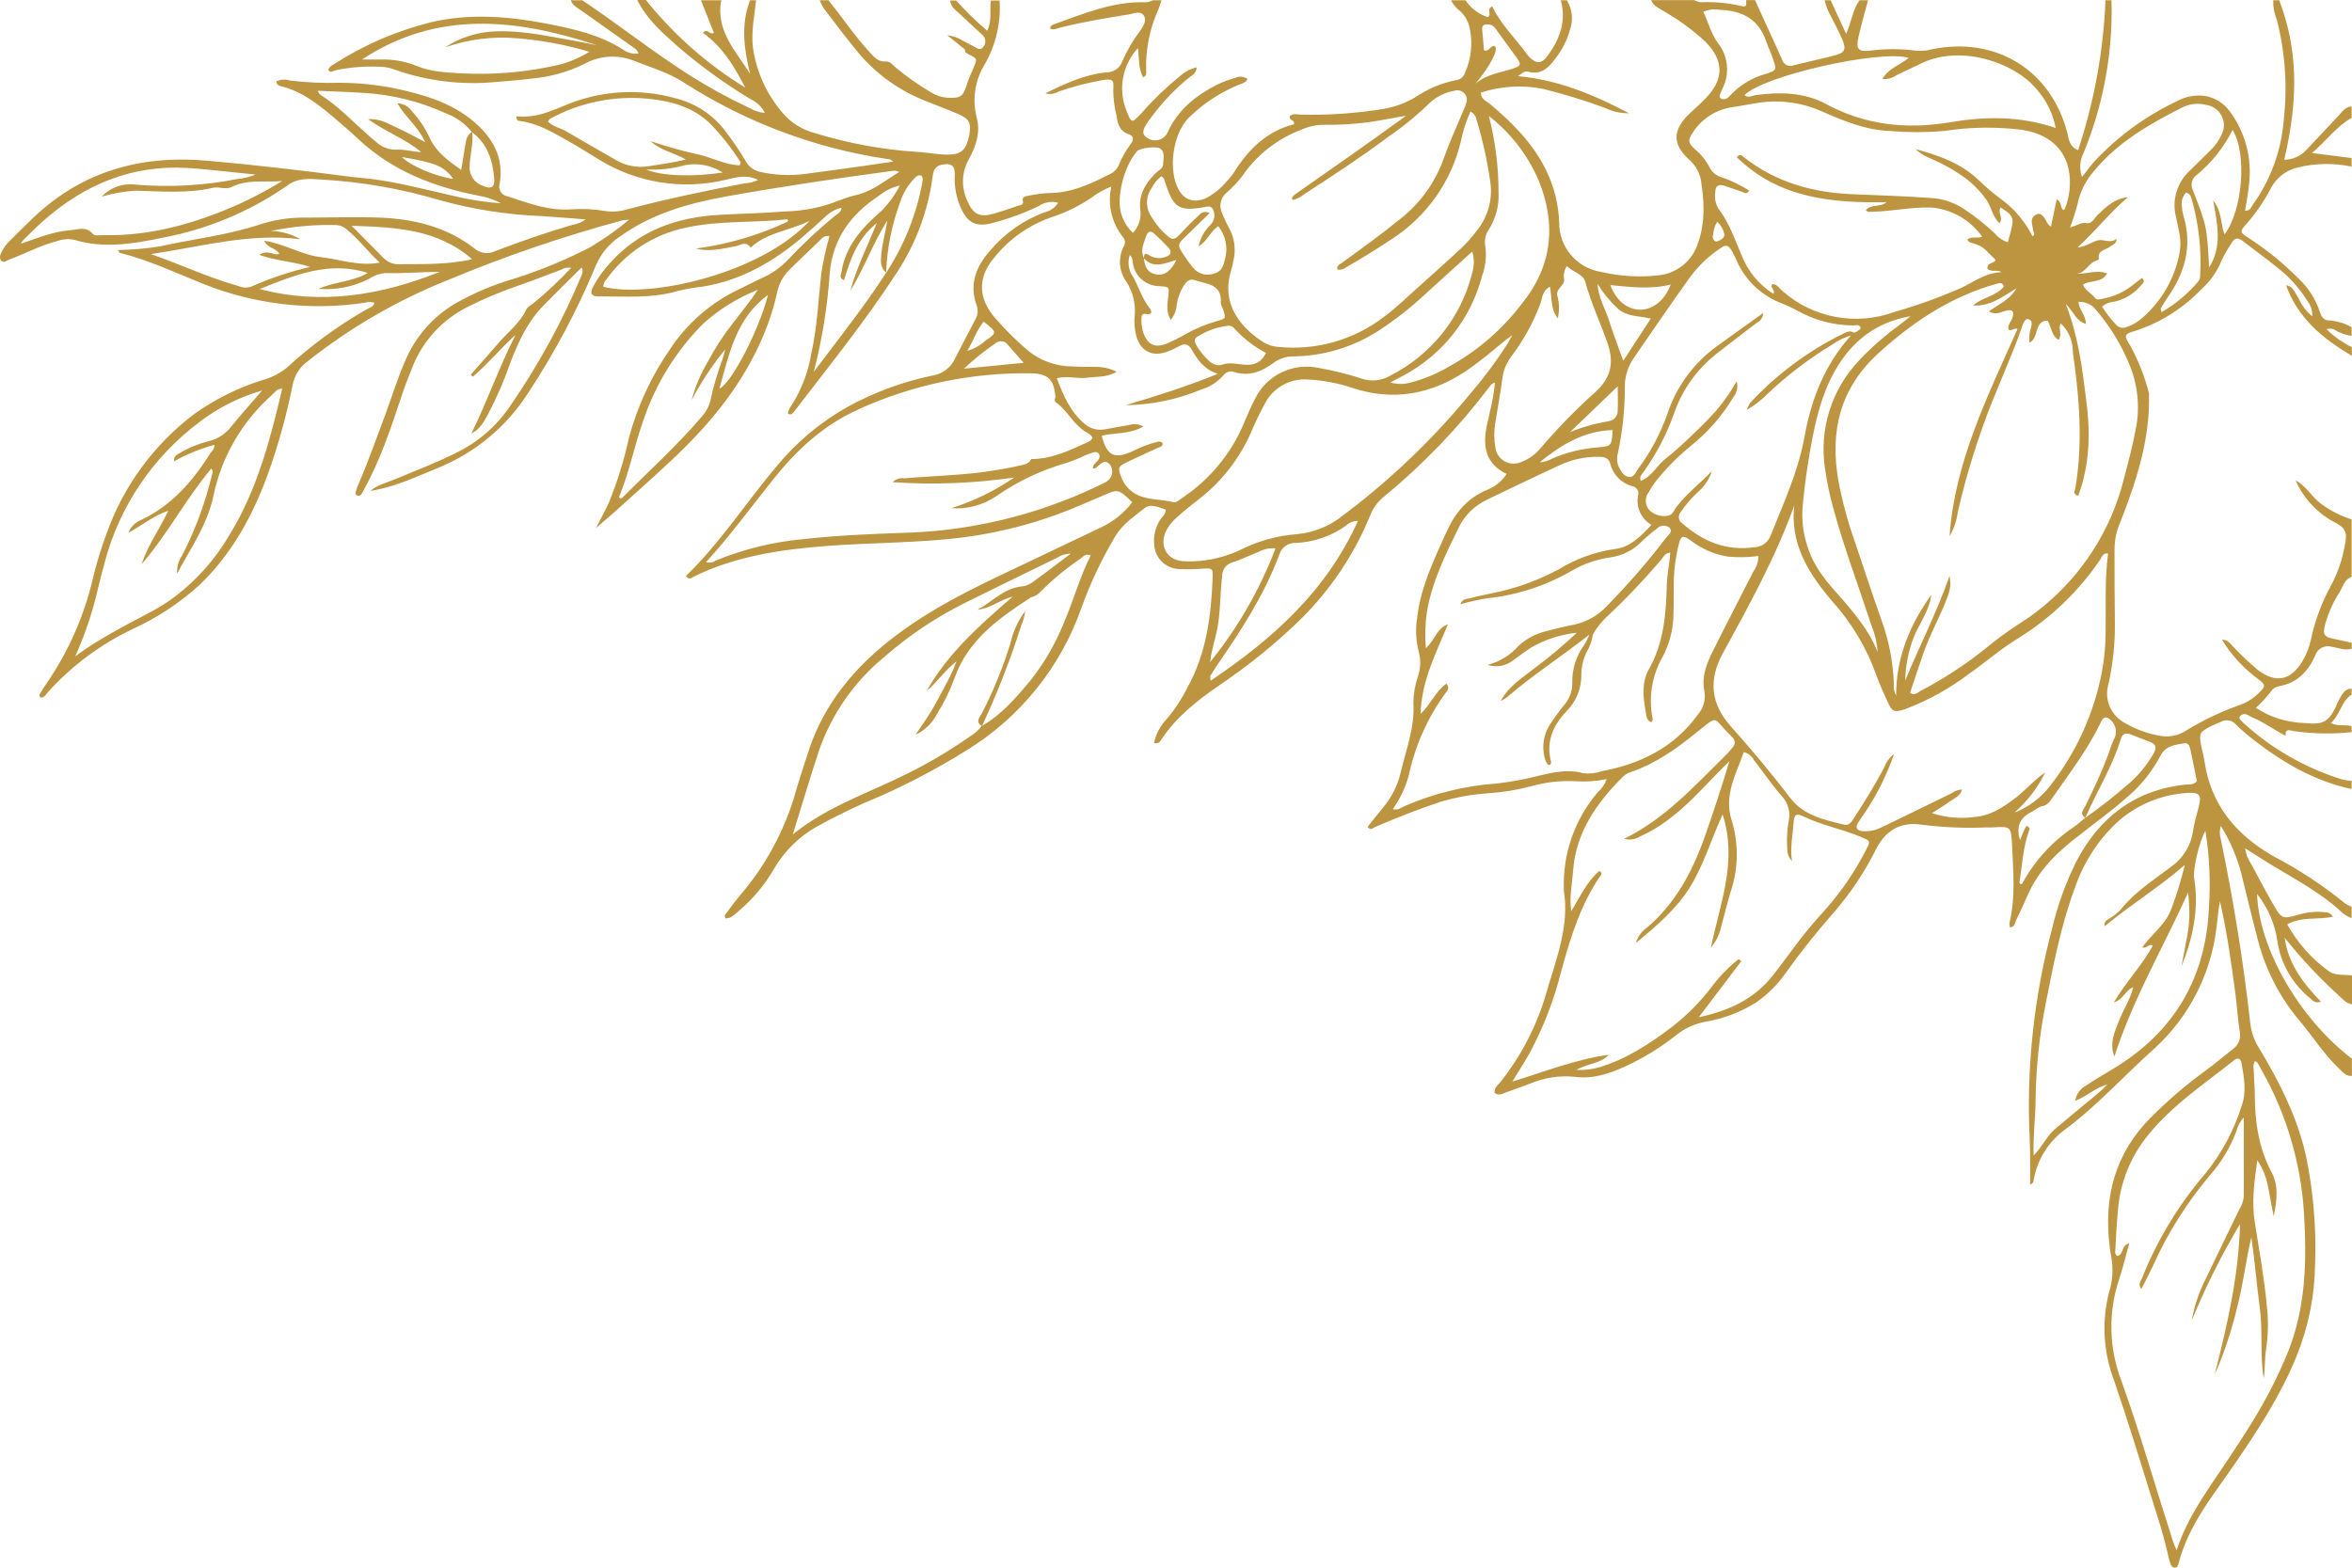 <svg xmlns="http://www.w3.org/2000/svg" width="120" height="80" viewBox="0 0 120 80" fill="none">
  <path d="M0.09 12.842C0.18 12.668 0.292 12.508 0.425 12.363C0.782 11.994 1.158 11.64 1.524 11.28C4.03 8.798 7.065 7.895 10.559 8.2C13.021 8.414 15.447 8.703 17.881 9.021C18.248 9.069 18.617 9.088 18.983 9.137C20.378 9.316 21.732 9.682 23.099 9.987C23.909 10.187 24.729 10.316 25.561 10.375C25.212 10.184 24.841 10.057 24.447 9.993C22.142 9.542 20.005 8.724 18.267 7.084C17.875 6.715 17.463 6.361 17.054 6.014C16.244 5.33 15.422 4.669 14.357 4.406C14.246 4.382 14.114 4.34 14.098 4.153C14.206 4.102 14.319 4.072 14.439 4.064C14.558 4.056 14.674 4.071 14.788 4.108C15.621 4.209 16.457 4.248 17.297 4.224C18.284 4.224 19.261 4.326 20.227 4.528C21.631 4.833 22.997 5.23 24.13 6.169C25.125 7.001 25.722 8.029 25.494 9.374C25.483 9.409 25.476 9.444 25.472 9.48C25.469 9.517 25.47 9.553 25.474 9.589C25.479 9.625 25.487 9.66 25.5 9.694C25.512 9.728 25.528 9.761 25.547 9.791C25.567 9.822 25.59 9.85 25.615 9.876C25.641 9.902 25.669 9.925 25.7 9.945C25.731 9.965 25.763 9.981 25.797 9.994C25.832 10.007 25.867 10.016 25.903 10.021C26.953 10.362 27.984 10.768 29.132 10.683C29.725 10.64 30.314 10.67 30.899 10.771C31.27 10.822 31.634 10.794 31.992 10.686C33.943 10.167 35.916 9.752 37.899 9.374C38.044 9.347 38.191 9.341 38.336 9.307C38.453 9.274 38.566 9.233 38.678 9.185C38.09 8.88 37.536 9.057 36.985 9.185C36.715 9.248 36.443 9.298 36.168 9.335C35.893 9.372 35.618 9.395 35.341 9.405C35.064 9.415 34.787 9.412 34.51 9.395C34.234 9.377 33.959 9.347 33.685 9.303C33.411 9.259 33.141 9.202 32.873 9.132C32.605 9.062 32.341 8.979 32.081 8.883C31.822 8.787 31.567 8.679 31.318 8.558C31.07 8.437 30.827 8.305 30.591 8.16C30.046 7.831 29.505 7.486 28.951 7.173C28.181 6.74 27.412 6.285 26.512 6.172C26.421 6.172 26.328 6.108 26.353 5.934C26.889 5.982 27.41 5.914 27.916 5.73C28.313 5.596 28.695 5.425 29.086 5.273C29.511 5.108 29.947 4.979 30.393 4.884C30.839 4.79 31.29 4.731 31.746 4.709C32.201 4.687 32.656 4.701 33.109 4.752C33.563 4.802 34.009 4.888 34.448 5.01C34.7 5.072 34.944 5.154 35.182 5.257C35.419 5.359 35.646 5.481 35.863 5.622C36.08 5.763 36.282 5.921 36.472 6.097C36.661 6.272 36.834 6.462 36.991 6.666C37.367 7.154 37.713 7.662 38.028 8.191C38.099 8.335 38.198 8.457 38.323 8.558C38.45 8.658 38.591 8.727 38.748 8.764C39.5 8.936 40.258 8.976 41.023 8.883C42.048 8.752 43.07 8.606 44.102 8.462L45.554 8.249C45.447 8.103 45.345 8.127 45.246 8.112C44.327 7.974 43.417 7.788 42.517 7.554C41.618 7.32 40.733 7.039 39.864 6.712C38.994 6.385 38.145 6.013 37.315 5.596C36.486 5.179 35.681 4.719 34.901 4.217C34.104 3.705 33.211 3.44 32.343 3.101C32.137 3.019 31.925 2.961 31.706 2.926C31.487 2.892 31.267 2.882 31.045 2.897C30.824 2.912 30.607 2.951 30.395 3.015C30.183 3.079 29.98 3.166 29.788 3.275C28.962 3.676 28.09 3.919 27.175 4.004C26.537 4.086 25.903 4.135 25.263 4.187C24.391 4.269 23.52 4.255 22.651 4.147C21.782 4.038 20.935 3.837 20.11 3.543C19.854 3.449 19.589 3.403 19.316 3.403C18.575 3.375 17.841 3.436 17.115 3.586C17.001 3.614 16.85 3.754 16.746 3.559C16.796 3.439 16.881 3.353 17.001 3.299C17.765 2.805 18.565 2.376 19.401 2.014C20.236 1.65 21.097 1.359 21.982 1.137C23.967 0.671 25.943 0.832 27.913 1.21C29.268 1.476 30.613 1.772 31.798 2.537C31.911 2.617 32.034 2.674 32.169 2.708C32.303 2.741 32.439 2.75 32.577 2.732C32.5 2.491 32.303 2.427 32.152 2.305C31.333 1.72 30.508 1.143 29.689 0.561C29.471 0.409 29.221 0.284 29.117 0.012H29.708C31.555 1.247 33.309 2.65 35.196 3.845C36.168 4.463 37.177 5.015 38.222 5.501C38.471 5.65 38.739 5.737 39.029 5.763C38.944 5.604 38.837 5.462 38.705 5.339C38.573 5.215 38.424 5.115 38.259 5.041C36.933 4.238 35.685 3.329 34.516 2.314C33.746 1.631 32.977 0.939 32.512 0H32.955C33.662 0.885 34.441 1.702 35.291 2.452C36.141 3.202 37.051 3.874 38.019 4.468C37.444 3.342 36.843 2.378 35.864 1.674C36.101 1.412 36.212 1.811 36.422 1.674L35.763 0.012H36.797C36.505 1.555 37.532 2.595 38.268 3.763C37.961 2.504 37.788 1.256 38.268 0.012H38.576C38.49 0.808 38.324 1.595 38.413 2.409C38.499 3.029 38.671 3.623 38.929 4.194C39.187 4.764 39.521 5.288 39.931 5.763C40.147 6.017 40.396 6.232 40.68 6.409C40.964 6.585 41.268 6.715 41.593 6.797C43.29 7.319 45.025 7.637 46.798 7.752C47.361 7.779 47.918 7.914 48.485 7.886C49.051 7.859 49.31 7.63 49.448 6.907C49.571 6.279 49.448 6.059 48.894 5.822C48.34 5.584 47.801 5.382 47.253 5.163C46.587 4.905 45.963 4.57 45.381 4.157C44.8 3.744 44.279 3.266 43.818 2.723C43.202 1.973 42.609 1.198 42.017 0.409C41.938 0.283 41.872 0.151 41.82 0.012H42.264C42.975 0.878 43.587 1.82 44.354 2.644C44.585 2.894 44.791 3.168 45.2 3.138C45.407 3.122 45.542 3.309 45.693 3.443C46.257 3.911 46.855 4.332 47.487 4.705C47.739 4.865 48.014 4.958 48.312 4.986C49.029 5.019 49.125 4.952 49.347 4.263C49.433 3.986 49.559 3.72 49.673 3.452C49.867 2.994 49.867 2.994 49.408 2.766C49.344 2.73 49.283 2.69 49.223 2.647C49.237 2.628 49.244 2.607 49.244 2.584C49.244 2.561 49.237 2.54 49.223 2.522L48.334 1.799C48.839 1.845 49.214 2.153 49.642 2.345C49.808 2.421 49.987 2.622 50.159 2.406C50.18 2.383 50.198 2.358 50.213 2.332C50.228 2.305 50.241 2.277 50.25 2.248C50.26 2.219 50.266 2.189 50.269 2.159C50.273 2.128 50.273 2.098 50.27 2.067C50.267 2.037 50.261 2.007 50.251 1.978C50.242 1.948 50.23 1.921 50.215 1.894C50.2 1.867 50.182 1.842 50.162 1.819C50.142 1.796 50.119 1.775 50.095 1.756C49.735 1.427 49.377 1.098 49.026 0.762C48.802 0.549 48.512 0.378 48.476 0.024H48.783C49.274 0.579 49.804 1.094 50.372 1.571C50.63 1.015 50.476 0.506 50.556 0.024H51C51.036 0.588 50.991 1.145 50.864 1.695C50.737 2.246 50.534 2.767 50.255 3.26C50.128 3.463 50.023 3.676 49.94 3.9C49.857 4.124 49.797 4.354 49.761 4.589C49.725 4.825 49.713 5.062 49.725 5.301C49.737 5.539 49.773 5.774 49.833 6.004C50.033 6.752 49.799 7.453 49.439 8.112C49.347 8.271 49.275 8.439 49.224 8.615C49.172 8.792 49.142 8.972 49.133 9.155C49.125 9.339 49.138 9.52 49.173 9.701C49.208 9.881 49.264 10.055 49.341 10.222C49.648 10.942 49.975 11.116 50.723 10.899C51.123 10.783 51.52 10.649 51.914 10.509C52.043 10.46 52.265 10.481 52.179 10.204C52.136 10.051 52.357 10.002 52.502 9.981C52.839 9.914 53.18 9.87 53.524 9.85C54.623 9.85 55.58 9.42 56.522 8.935C56.638 8.893 56.743 8.832 56.836 8.751C56.93 8.671 57.005 8.577 57.064 8.468C57.226 8.058 57.441 7.675 57.707 7.322C57.855 7.13 57.839 6.932 57.596 6.852C57.104 6.694 57.024 6.309 56.962 5.883C56.855 5.456 56.801 5.023 56.799 4.583C56.845 4.062 56.762 4.001 56.217 4.096C55.466 4.229 54.73 4.422 54.01 4.672C53.909 4.732 53.8 4.77 53.683 4.787C53.566 4.803 53.45 4.796 53.336 4.766C54.383 4.239 55.358 3.806 56.433 3.693C56.524 3.696 56.613 3.684 56.7 3.658C56.788 3.633 56.869 3.594 56.944 3.542C57.019 3.491 57.083 3.429 57.138 3.356C57.193 3.284 57.235 3.205 57.264 3.119C57.5 2.577 57.796 2.068 58.154 1.595C58.319 1.354 58.529 1.052 58.359 0.793C58.19 0.533 57.861 0.692 57.602 0.735C56.414 0.924 55.226 1.125 54.056 1.418C53.899 1.461 53.748 1.549 53.57 1.455C53.577 1.401 53.6 1.355 53.637 1.316C53.674 1.276 53.72 1.252 53.773 1.241C55.266 0.707 56.747 0.076 58.387 0.116C58.539 0.123 58.681 0.089 58.812 0.012H59.255C59.213 0.177 59.16 0.339 59.095 0.497C58.872 0.987 58.709 1.497 58.605 2.024C58.501 2.553 58.459 3.085 58.48 3.623C58.48 3.739 58.517 3.867 58.319 3.946C58.076 3.486 58.123 2.97 58.058 2.455C57.963 2.558 57.875 2.666 57.795 2.781C57.715 2.896 57.644 3.015 57.581 3.14C57.517 3.264 57.463 3.392 57.417 3.524C57.371 3.656 57.335 3.791 57.308 3.928C57.281 4.064 57.264 4.202 57.256 4.341C57.248 4.48 57.25 4.62 57.261 4.759C57.272 4.897 57.293 5.035 57.323 5.171C57.354 5.307 57.394 5.441 57.442 5.571C57.75 6.334 57.722 6.316 58.27 5.742C58.85 5.077 59.485 4.468 60.172 3.912C60.424 3.678 60.718 3.518 61.053 3.434C61.053 3.739 60.813 3.848 60.644 3.979C59.938 4.556 59.314 5.21 58.772 5.94C58.714 6.02 58.652 6.096 58.596 6.175C58.258 6.651 58.249 6.858 58.544 7.045C58.587 7.073 58.633 7.097 58.68 7.115C58.728 7.134 58.778 7.147 58.829 7.155C58.88 7.162 58.931 7.164 58.983 7.161C59.034 7.157 59.085 7.149 59.134 7.134C59.183 7.119 59.231 7.099 59.276 7.074C59.321 7.05 59.362 7.02 59.401 6.986C59.439 6.952 59.474 6.914 59.503 6.872C59.533 6.831 59.559 6.787 59.579 6.74C60.093 5.614 60.994 4.885 62.066 4.336C62.37 4.188 62.685 4.068 63.011 3.976C63.061 3.952 63.114 3.934 63.169 3.923C63.224 3.912 63.281 3.909 63.337 3.914C63.393 3.919 63.447 3.931 63.5 3.95C63.553 3.969 63.602 3.995 63.648 4.028C63.543 4.263 63.297 4.275 63.109 4.364C62.173 4.766 61.344 5.324 60.622 6.038C59.831 6.868 59.588 8.676 60.133 9.676C60.44 10.213 60.908 10.365 61.514 10.121C61.933 9.902 62.292 9.612 62.592 9.249C62.761 9.074 62.909 8.883 63.035 8.676C63.761 7.554 64.688 6.678 66.018 6.343C66.074 6.105 65.784 6.172 65.793 5.943C65.953 5.755 66.209 5.852 66.427 5.852C67.808 5.88 69.18 5.785 70.543 5.565C71.131 5.469 71.683 5.271 72.196 4.971C72.833 4.539 73.53 4.244 74.286 4.089C74.336 4.085 74.385 4.073 74.431 4.054C74.478 4.036 74.521 4.011 74.561 3.98C74.6 3.949 74.635 3.914 74.664 3.873C74.693 3.832 74.716 3.789 74.733 3.742C74.895 3.383 74.999 3.008 75.042 2.617C75.086 2.225 75.068 1.837 74.988 1.451C74.955 1.282 74.896 1.122 74.813 0.972C74.729 0.821 74.624 0.686 74.498 0.567C74.299 0.418 74.143 0.233 74.031 0.012H74.769C74.903 0.215 75.067 0.39 75.262 0.538C75.456 0.685 75.669 0.797 75.902 0.872C76.142 0.741 75.807 0.473 76.133 0.326C76.521 1.14 77.149 1.79 77.706 2.497C77.801 2.636 77.904 2.769 78.014 2.897C78.383 3.275 78.663 3.266 78.974 2.827C79.59 1.982 79.922 1.067 79.633 0.012H79.941C80.008 0.121 80.063 0.237 80.105 0.358C80.147 0.48 80.176 0.604 80.19 0.731C80.205 0.859 80.206 0.987 80.192 1.114C80.178 1.242 80.151 1.366 80.11 1.488C79.968 2.013 79.731 2.493 79.402 2.927C79.045 3.409 78.666 3.864 77.943 3.653C77.801 3.614 77.666 3.72 77.45 3.885C79.553 4.08 81.359 4.861 83.117 5.779C82.697 5.788 82.298 5.702 81.92 5.519C80.882 5.136 79.826 4.809 78.752 4.541C78.221 4.432 77.683 4.393 77.141 4.425C76.599 4.456 76.07 4.557 75.554 4.727C75.554 5.065 75.828 5.145 76.004 5.291C77.155 6.26 78.208 7.306 78.879 8.679C79.084 9.097 79.243 9.531 79.356 9.981C79.469 10.432 79.534 10.889 79.55 11.353C79.549 11.428 79.551 11.502 79.557 11.577C79.563 11.651 79.572 11.726 79.584 11.799C79.596 11.873 79.612 11.946 79.631 12.018C79.65 12.09 79.672 12.162 79.697 12.232C79.722 12.302 79.751 12.371 79.782 12.439C79.814 12.507 79.848 12.573 79.886 12.638C79.923 12.703 79.963 12.766 80.007 12.827C80.05 12.889 80.095 12.948 80.144 13.005C80.192 13.062 80.243 13.117 80.296 13.17C80.349 13.223 80.405 13.273 80.462 13.321C80.52 13.369 80.58 13.414 80.642 13.457C80.704 13.5 80.768 13.539 80.833 13.577C80.898 13.614 80.965 13.648 81.034 13.679C81.102 13.71 81.172 13.738 81.243 13.763C81.314 13.788 81.386 13.81 81.459 13.829C81.532 13.848 81.606 13.863 81.68 13.875C82.644 14.099 83.619 14.158 84.604 14.052C84.721 14.041 84.836 14.021 84.95 13.992C85.064 13.964 85.175 13.927 85.283 13.882C85.391 13.837 85.496 13.784 85.596 13.724C85.696 13.664 85.792 13.597 85.882 13.523C85.972 13.448 86.056 13.368 86.135 13.281C86.213 13.194 86.284 13.102 86.349 13.005C86.413 12.908 86.47 12.806 86.519 12.701C86.568 12.595 86.609 12.487 86.642 12.375C87.017 11.317 86.95 10.216 86.771 9.124C86.722 8.922 86.642 8.733 86.531 8.556C86.42 8.38 86.283 8.226 86.121 8.093C85.362 7.358 85.343 6.715 86.06 5.937C86.368 5.617 86.716 5.346 87.02 5.022C87.965 4.044 87.965 3.107 87.02 2.138C86.371 1.535 85.661 1.014 84.89 0.573C84.644 0.417 84.355 0.311 84.241 0.006H86.429C86.537 0.061 86.651 0.097 86.771 0.116C87.478 0.084 88.176 0.149 88.864 0.311C89.172 0.393 89.08 0.155 89.089 0.006H89.544C90.006 1.022 90.468 2.034 90.93 3.055C90.938 3.084 90.949 3.112 90.964 3.139C90.978 3.165 90.995 3.19 91.014 3.213C91.034 3.236 91.055 3.257 91.079 3.275C91.104 3.294 91.129 3.309 91.156 3.323C91.184 3.336 91.212 3.346 91.242 3.353C91.271 3.36 91.301 3.364 91.331 3.365C91.362 3.366 91.392 3.364 91.422 3.358C91.451 3.353 91.48 3.344 91.509 3.333C92.195 3.162 92.891 3.013 93.577 2.836C94.131 2.693 94.214 2.531 93.986 1.994C93.823 1.616 93.623 1.253 93.442 0.881C93.28 0.609 93.164 0.319 93.091 0.012H93.398C93.651 0.558 93.903 1.101 94.19 1.726C94.47 1.116 94.516 0.506 94.876 0.012H95.307C95.141 0.649 94.956 1.281 94.814 1.921C94.685 2.507 94.814 2.653 95.403 2.586C96.186 2.483 96.97 2.483 97.754 2.586C98.026 2.613 98.294 2.589 98.558 2.516C101.82 1.842 104.634 3.565 105.474 6.77C105.557 7.075 105.548 7.459 106.025 7.666C106.849 5.179 107.315 2.628 107.423 0.012H107.73C107.768 1.344 107.667 2.665 107.427 3.976C107.187 5.287 106.815 6.56 106.308 7.795C106.209 7.987 106.153 8.191 106.138 8.407C106.124 8.622 106.153 8.832 106.225 9.036C106.459 8.731 106.653 8.465 106.875 8.219C107.469 7.584 108.118 7.01 108.822 6.497C109.526 5.984 110.272 5.542 111.061 5.169C111.276 5.048 111.504 4.965 111.747 4.917C111.989 4.87 112.232 4.861 112.477 4.891C112.605 4.912 112.729 4.944 112.851 4.989C112.972 5.034 113.088 5.09 113.198 5.158C113.308 5.225 113.411 5.303 113.505 5.391C113.6 5.478 113.685 5.574 113.76 5.678C113.957 5.942 114.126 6.222 114.269 6.518C114.412 6.814 114.526 7.121 114.61 7.438C114.695 7.755 114.749 8.077 114.772 8.404C114.795 8.731 114.788 9.058 114.749 9.383C114.709 9.841 114.616 10.298 114.545 10.752C114.813 10.768 114.853 10.567 114.94 10.447C115.39 9.819 115.748 9.142 116.015 8.418C116.282 7.693 116.448 6.947 116.512 6.178C116.613 5.314 116.635 4.448 116.577 3.58C116.519 2.712 116.382 1.856 116.168 1.012C116.035 0.692 115.972 0.358 115.98 0.012H116.288C117.211 2.452 117.301 4.919 116.543 8.151C116.651 8.151 116.758 8.139 116.864 8.115C116.969 8.092 117.071 8.059 117.17 8.014C117.268 7.97 117.361 7.916 117.447 7.852C117.534 7.788 117.614 7.716 117.685 7.636L119.292 5.928C119.489 5.715 119.646 5.45 119.982 5.428V6.014C119.212 6.447 118.716 7.163 117.956 7.81L119.982 8.063V8.502C119.524 8.406 119.061 8.362 118.594 8.37C118.126 8.378 117.665 8.439 117.211 8.551C117.068 8.586 116.93 8.635 116.797 8.7C116.664 8.764 116.539 8.841 116.423 8.931C116.307 9.022 116.201 9.123 116.107 9.236C116.013 9.349 115.931 9.47 115.863 9.6C115.512 10.276 115.083 10.899 114.576 11.469C114.269 11.814 114.284 11.863 114.706 12.131C115.613 12.717 116.448 13.391 117.211 14.153C117.476 14.393 117.705 14.662 117.9 14.961C118.095 15.26 118.248 15.578 118.359 15.916C118.442 16.175 118.556 16.358 118.864 16.355C119.263 16.385 119.636 16.5 119.982 16.699V17.139C119.767 17.112 119.562 17.053 119.366 16.962C119.172 16.888 119.012 16.693 118.701 16.8C119.081 17.175 119.512 17.48 119.994 17.715V18.154C118.501 17.285 117.223 16.211 116.633 14.549C116.95 14.65 116.943 14.65 117.279 15.232C117.44 15.589 117.671 15.894 117.972 16.147C117.98 16.001 117.962 15.859 117.918 15.72C117.873 15.581 117.805 15.454 117.713 15.339C117.293 14.668 116.768 14.092 116.137 13.61C115.586 13.162 115.004 12.75 114.444 12.311C114.198 12.116 114.019 12.113 113.856 12.406C113.664 12.689 113.494 12.985 113.345 13.293C113.111 13.874 112.758 14.372 112.286 14.787C111.828 15.265 111.317 15.681 110.755 16.034C110.193 16.388 109.597 16.668 108.965 16.876C108.368 17.05 108.349 17.099 108.678 17.626C109.102 18.4 109.424 19.213 109.642 20.066C109.713 22.384 109.005 24.537 108.174 26.656C107.987 27.086 107.891 27.534 107.884 28.001C107.884 29.266 107.884 30.535 107.903 31.804C107.913 32.856 107.802 33.896 107.57 34.923C107.543 35.017 107.524 35.113 107.514 35.21C107.503 35.307 107.501 35.405 107.507 35.502C107.514 35.6 107.528 35.696 107.551 35.791C107.575 35.886 107.605 35.978 107.645 36.068C107.684 36.158 107.73 36.243 107.784 36.325C107.839 36.407 107.899 36.484 107.967 36.555C108.034 36.626 108.107 36.692 108.186 36.75C108.264 36.809 108.348 36.861 108.435 36.906C109.016 37.243 109.639 37.462 110.304 37.565C110.526 37.593 110.747 37.58 110.965 37.528C111.183 37.475 111.384 37.386 111.569 37.26C112.41 36.748 113.294 36.327 114.222 35.997C114.601 35.869 114.934 35.666 115.22 35.387C115.617 35.006 115.614 34.963 115.18 34.628C114.446 34.082 113.84 33.42 113.364 32.643C113.671 32.643 113.764 32.825 113.89 32.948C114.306 33.397 114.751 33.818 115.223 34.21C116.116 34.872 116.857 34.725 117.445 33.783C117.664 33.429 117.817 33.049 117.904 32.643C118.112 31.657 118.461 30.723 118.951 29.84C119.283 29.207 119.51 28.539 119.634 27.836C119.775 27.15 119.674 26.922 119.043 26.616C118.83 26.499 118.629 26.365 118.438 26.215C118.248 26.064 118.071 25.899 117.908 25.721C117.744 25.542 117.597 25.351 117.465 25.148C117.333 24.945 117.219 24.734 117.122 24.512C117.667 24.793 117.938 25.36 118.421 25.708C118.896 26.06 119.417 26.326 119.982 26.507V29.434C119.612 29.569 119.538 29.931 119.366 30.218C119.05 30.715 118.809 31.246 118.643 31.81C118.486 32.389 118.556 32.502 119.123 32.612C119.412 32.67 119.698 32.737 119.985 32.801V33.106C119.634 33.216 119.307 33.054 118.972 33.008C118.931 32.995 118.889 32.986 118.846 32.981C118.802 32.977 118.759 32.976 118.716 32.979C118.673 32.983 118.63 32.99 118.589 33.002C118.547 33.013 118.507 33.028 118.468 33.047C118.43 33.066 118.393 33.089 118.359 33.115C118.325 33.142 118.293 33.171 118.264 33.203C118.236 33.235 118.211 33.27 118.189 33.307C118.167 33.344 118.149 33.383 118.135 33.423C117.778 34.246 117.211 34.853 116.288 35.015C116.201 35.027 116.121 35.056 116.047 35.103C115.973 35.15 115.913 35.21 115.866 35.284C115.635 35.586 115.378 35.865 115.097 36.122C115.395 36.318 115.712 36.478 116.048 36.602C116.384 36.725 116.73 36.809 117.085 36.854C117.276 36.891 117.476 36.884 117.67 36.903C118.507 36.988 118.812 36.824 119.172 36.076C119.273 35.8 119.413 35.545 119.591 35.311C119.64 35.255 119.698 35.213 119.767 35.183C119.835 35.154 119.907 35.14 119.982 35.143V35.448C119.443 35.784 119.415 36.458 118.916 36.903C119.311 37.083 119.667 36.955 119.982 37.058V37.363C119.001 37.467 118.024 37.45 117.048 37.312C116.854 37.278 116.568 37.141 116.614 37.553C116.029 37.247 115.5 36.848 114.884 36.595C114.752 36.54 114.635 36.424 114.478 36.442C114.406 36.456 114.345 36.489 114.293 36.54C114.232 36.601 114.262 36.68 114.312 36.738C114.359 36.795 114.41 36.847 114.466 36.897C115.184 37.552 115.965 38.122 116.81 38.607C117.655 39.091 118.542 39.479 119.474 39.769C119.641 39.809 119.81 39.837 119.982 39.852V40.266C118.116 39.867 116.516 38.94 115.029 37.793C114.696 37.542 114.381 37.271 114.084 36.979C114.06 36.951 114.035 36.925 114.007 36.901C113.979 36.878 113.949 36.857 113.917 36.839C113.885 36.821 113.852 36.805 113.818 36.793C113.784 36.781 113.748 36.772 113.712 36.765C113.676 36.759 113.639 36.756 113.603 36.757C113.566 36.757 113.53 36.761 113.494 36.767C113.458 36.774 113.422 36.784 113.388 36.797C113.354 36.81 113.321 36.826 113.29 36.845C113.132 36.918 112.982 36.973 112.819 37.052C112.219 37.357 112.184 37.424 112.308 38.068C112.36 38.33 112.434 38.589 112.474 38.851C112.8 41.065 114.075 42.599 115.983 43.688C117.29 44.372 118.514 45.179 119.655 46.109C119.757 46.177 119.866 46.23 119.982 46.268V46.853C119.821 46.791 119.673 46.709 119.535 46.606C118.442 45.563 117.107 44.877 115.841 44.106C115.426 43.853 115.019 43.584 114.542 43.286C114.589 43.592 114.7 43.872 114.878 44.127C115.253 44.838 115.632 45.548 116.035 46.244C116.408 46.881 116.482 46.902 117.227 46.689C117.678 46.548 118.138 46.502 118.609 46.549C118.651 46.546 118.692 46.55 118.733 46.559C118.774 46.568 118.813 46.584 118.85 46.604C118.887 46.624 118.92 46.649 118.949 46.678C118.979 46.708 119.004 46.741 119.024 46.777C118.267 46.957 117.464 46.75 116.694 47.168C116.957 47.645 117.271 48.087 117.635 48.495C117.998 48.903 118.403 49.265 118.849 49.583C119.193 49.808 119.615 49.711 120 49.781V51.245C119.692 51.208 119.535 50.986 119.335 50.809C118.329 49.899 117.406 48.913 116.565 47.851C116.737 49.156 117.488 50.159 118.412 51.114C118.368 51.132 118.323 51.143 118.276 51.147C118.229 51.15 118.183 51.145 118.137 51.133C118.092 51.121 118.05 51.102 118.01 51.075C117.972 51.049 117.938 51.017 117.91 50.98C117.678 50.797 117.465 50.594 117.272 50.37C117.078 50.148 116.908 49.908 116.761 49.654C116.613 49.398 116.492 49.132 116.396 48.854C116.3 48.576 116.231 48.291 116.189 48C116.125 47.566 116.006 47.147 115.831 46.744C115.656 46.341 115.432 45.967 115.158 45.621C115.244 48.388 117.313 51.98 119.994 54.026V54.904C119.686 54.935 119.517 54.694 119.323 54.514C118.572 53.8 118.021 52.925 117.365 52.136C116.854 51.538 116.417 50.891 116.053 50.196C115.69 49.5 115.409 48.774 115.21 48.016C114.903 46.857 114.635 45.698 114.343 44.536C114.117 43.688 113.771 42.891 113.305 42.145C113.239 42.368 113.239 42.592 113.305 42.816C113.948 45.923 114.459 49.052 114.807 52.203C114.861 52.666 115.013 53.096 115.263 53.493C116.3 55.216 117.205 57 117.652 58.982C118.029 60.806 118.184 62.649 118.116 64.51C118.106 65.317 118.022 66.116 117.863 66.907C117.703 67.698 117.472 68.467 117.168 69.216C116.374 71.177 115.229 72.937 114.038 74.675C112.92 76.306 111.637 77.846 111.141 79.822C111.117 79.917 111.058 80.009 110.941 79.999C110.892 79.989 110.849 79.966 110.813 79.932C110.777 79.897 110.753 79.856 110.741 79.807C110.692 79.67 110.652 79.529 110.621 79.386C110.415 78.432 110.113 77.505 109.82 76.572C109.18 74.522 108.555 72.467 107.857 70.436C107.722 70.081 107.614 69.718 107.535 69.347C107.456 68.977 107.405 68.602 107.383 68.223C107.361 67.845 107.368 67.466 107.405 67.089C107.441 66.712 107.505 66.339 107.598 65.971C107.695 65.67 107.753 65.361 107.772 65.045C107.792 64.729 107.772 64.416 107.712 64.105C107.675 63.94 107.656 63.769 107.635 63.599C107.327 61.089 107.903 58.859 109.744 57.018C110.593 56.165 111.504 55.384 112.477 54.672C112.973 54.31 113.44 53.913 113.924 53.535C113.994 53.486 114.055 53.427 114.108 53.36C114.161 53.293 114.203 53.22 114.234 53.14C114.265 53.061 114.283 52.978 114.29 52.894C114.296 52.809 114.29 52.725 114.272 52.642C114.167 51.992 114.136 51.33 114.047 50.681C113.838 49.113 113.619 47.546 113.265 46C113.22 46.207 113.188 46.416 113.17 46.628C113.142 46.872 113.114 47.113 113.084 47.357C113.013 47.946 112.89 48.525 112.715 49.093C112.541 49.66 112.316 50.208 112.043 50.736C111.77 51.264 111.451 51.764 111.088 52.236C110.724 52.708 110.321 53.144 109.879 53.544C108.355 54.904 106.995 56.429 105.348 57.649C105.144 57.799 104.957 57.967 104.784 58.151C104.612 58.336 104.459 58.535 104.324 58.748C104.189 58.961 104.075 59.185 103.982 59.419C103.89 59.653 103.819 59.894 103.772 60.141C103.75 60.247 103.772 60.387 103.578 60.446C103.578 60.082 103.578 59.732 103.578 59.381C103.578 59.031 103.578 58.6 103.56 58.21C103.467 56.38 103.517 54.553 103.71 52.73C103.904 50.907 104.237 49.11 104.711 47.339C104.988 46.175 105.392 45.057 105.923 43.984C107.096 41.73 108.891 40.324 111.495 40.038C111.68 40.017 111.895 40.074 112.086 39.87C111.982 39.352 111.877 38.803 111.757 38.26C111.723 38.095 111.658 37.891 111.449 37.93C110.972 38.013 110.491 38.037 110.218 38.586C109.761 39.437 109.158 40.169 108.408 40.782C107.672 41.434 106.869 42.001 106.102 42.612C104.991 43.453 104.009 44.393 103.446 45.695C103.264 46.119 103.067 46.539 102.864 46.957C102.796 47.098 102.793 47.305 102.556 47.329C102.53 47.264 102.518 47.195 102.519 47.125C102.842 45.798 102.716 44.457 102.655 43.118C102.608 42.16 102.581 42.163 101.645 42.224H101.337C100.228 42.271 99.123 42.223 98.022 42.081C96.975 41.932 96.237 42.365 95.753 43.264C95.166 44.454 94.437 45.552 93.568 46.558C92.693 47.548 91.872 48.581 91.105 49.656C90.692 50.24 90.192 50.739 89.606 51.154C88.805 51.654 87.936 51.984 87.002 52.142C86.462 52.243 85.976 52.464 85.546 52.803C84.736 53.448 83.86 53.988 82.917 54.423C82.102 54.798 81.246 55.075 80.347 54.95C79.955 54.911 79.564 54.922 79.174 54.982C78.785 55.042 78.409 55.149 78.047 55.304C77.656 55.447 77.266 55.593 76.872 55.734C76.672 55.807 76.471 55.941 76.256 55.77C76.225 55.511 76.422 55.368 76.564 55.203C77.105 54.52 77.573 53.79 77.968 53.015C78.364 52.241 78.68 51.435 78.915 50.598C79.405 48.921 80.073 47.271 79.79 45.466C79.787 45.442 79.787 45.417 79.79 45.393C79.773 44.946 79.797 44.501 79.863 44.059C79.928 43.617 80.035 43.184 80.181 42.761C80.328 42.338 80.513 41.932 80.735 41.543C80.957 41.154 81.214 40.789 81.504 40.446C81.719 40.255 81.877 40.026 81.975 39.757C81.447 39.868 80.913 39.905 80.375 39.867C79.582 39.828 78.805 39.92 78.045 40.142C77.376 40.315 76.696 40.426 76.007 40.474C75.143 40.527 74.298 40.677 73.47 40.925C72.35 41.297 71.254 41.733 70.168 42.197C70.054 42.245 69.936 42.413 69.777 42.197C70.044 41.861 70.309 41.517 70.589 41.181C70.8 40.926 70.98 40.649 71.127 40.352C71.274 40.056 71.385 39.746 71.46 39.425C71.744 38.245 72.193 37.101 72.11 35.848C72.118 35.38 72.2 34.926 72.356 34.484C72.42 34.287 72.455 34.084 72.46 33.877C72.465 33.669 72.441 33.465 72.387 33.264C72.234 32.666 72.21 32.062 72.313 31.453C72.501 29.928 73.162 28.565 73.781 27.184C74.234 26.171 74.865 25.403 75.914 24.982C76.11 24.899 76.289 24.79 76.452 24.655C76.614 24.519 76.754 24.363 76.869 24.186C75.785 23.664 75.662 22.792 75.84 21.808C75.89 21.542 75.97 21.286 76.013 21.021C76.138 20.53 76.224 20.033 76.272 19.529C76.093 19.566 76.04 19.682 75.964 19.776C74.389 21.851 72.594 23.716 70.577 25.372C70.269 25.627 70.044 25.94 69.903 26.312C69.499 27.298 69 28.235 68.407 29.122C67.813 30.01 67.137 30.831 66.378 31.584C65.094 32.836 63.707 33.963 62.217 34.966C61.099 35.738 60.037 36.561 59.271 37.711C59.197 37.821 59.132 37.982 58.877 37.915C58.928 37.68 59.01 37.456 59.125 37.243C59.239 37.03 59.382 36.838 59.551 36.665C59.962 36.175 60.308 35.645 60.591 35.073C61.552 33.332 61.798 31.413 61.869 29.489C61.887 28.986 61.869 28.992 61.305 29.023C60.913 29.054 60.52 29.059 60.126 29.038C60.049 29.033 59.973 29.022 59.898 29.004C59.822 28.986 59.749 28.962 59.678 28.931C59.607 28.9 59.539 28.864 59.475 28.821C59.41 28.779 59.35 28.731 59.295 28.678C59.239 28.625 59.188 28.567 59.142 28.505C59.096 28.443 59.056 28.378 59.022 28.309C58.988 28.24 58.96 28.169 58.939 28.095C58.918 28.021 58.903 27.946 58.895 27.87C58.863 27.639 58.871 27.408 58.921 27.18C58.971 26.951 59.059 26.738 59.184 26.54C59.28 26.376 59.474 26.269 59.477 26.007C59.117 25.891 58.717 25.671 58.375 25.946C57.846 26.372 57.267 26.751 56.903 27.367C56.213 28.524 55.638 29.736 55.18 31.002C55.049 31.377 54.903 31.746 54.741 32.109C54.579 32.471 54.401 32.827 54.209 33.174C54.016 33.522 53.808 33.861 53.587 34.191C53.364 34.521 53.128 34.841 52.879 35.151C52.629 35.462 52.366 35.76 52.091 36.048C51.816 36.336 51.528 36.612 51.229 36.876C50.929 37.139 50.619 37.389 50.298 37.627C49.977 37.864 49.647 38.087 49.306 38.296C47.909 39.168 46.457 39.939 44.951 40.611C43.811 41.076 42.704 41.607 41.63 42.206C41.192 42.459 40.794 42.763 40.435 43.118C40.076 43.473 39.768 43.868 39.512 44.301C39.033 45.138 38.424 45.868 37.686 46.493C37.492 46.658 37.311 46.869 37.015 46.865C37 46.786 36.966 46.725 36.982 46.704C37.231 46.368 37.471 46.033 37.739 45.713C38.396 44.949 38.965 44.126 39.443 43.241C39.922 42.357 40.301 41.433 40.58 40.468C40.765 39.809 40.986 39.163 41.196 38.507C41.894 36.241 43.264 34.433 45.08 32.929C46.835 31.477 48.824 30.413 50.87 29.44C52.648 28.595 54.423 27.749 56.196 26.903C56.505 26.756 56.793 26.575 57.059 26.359C57.325 26.144 57.562 25.9 57.768 25.628C57.051 24.939 57.051 24.939 56.199 25.323L55.248 25.729C53.278 26.59 51.226 27.157 49.091 27.431C46.795 27.715 44.474 27.684 42.171 27.861C39.869 28.038 37.523 28.376 35.399 29.425C35.292 29.477 35.156 29.627 34.999 29.389C36.748 27.705 38.053 25.653 39.617 23.802C40.123 23.185 40.682 22.62 41.296 22.107C41.909 21.595 42.565 21.142 43.264 20.752C44.632 20.003 46.081 19.471 47.611 19.157C47.73 19.137 47.846 19.102 47.958 19.053C48.07 19.004 48.174 18.943 48.27 18.869C48.367 18.795 48.453 18.711 48.529 18.616C48.605 18.522 48.668 18.419 48.719 18.309C49.06 17.636 49.417 16.965 49.768 16.294C49.831 16.186 49.867 16.071 49.878 15.948C49.889 15.825 49.873 15.705 49.83 15.589C49.43 14.495 49.808 13.573 50.538 12.765C50.904 12.333 51.32 11.954 51.785 11.627C52.249 11.301 52.748 11.038 53.281 10.838C53.428 10.807 53.563 10.749 53.686 10.663C53.809 10.578 53.91 10.471 53.989 10.344C53.819 10.299 53.648 10.292 53.475 10.322C53.303 10.352 53.144 10.416 53.001 10.515C52.222 10.887 51.415 11.18 50.578 11.393C49.802 11.591 49.371 11.366 49.039 10.646C48.916 10.378 48.827 10.1 48.772 9.812C48.717 9.523 48.697 9.232 48.713 8.938C48.728 8.438 48.522 8.304 48.029 8.411C47.66 8.496 47.614 8.77 47.573 9.072C47.455 9.934 47.243 10.773 46.937 11.588C46.631 12.404 46.239 13.177 45.761 13.906C44.16 16.37 42.316 18.66 40.528 20.987C40.46 21.075 40.383 21.191 40.22 21.124C40.22 21.1 40.192 21.072 40.198 21.057C40.224 20.964 40.262 20.877 40.312 20.795C40.584 20.386 40.81 19.954 40.991 19.498C41.171 19.042 41.302 18.573 41.383 18.09C41.691 16.727 41.75 15.345 41.901 13.955C42.003 13.31 42.144 12.674 42.322 12.046C42.03 11.994 41.919 12.183 41.787 12.308C41.303 12.762 40.841 13.223 40.355 13.686C40.172 13.855 40.019 14.048 39.897 14.264C39.775 14.481 39.69 14.711 39.641 14.955C39.521 15.504 39.363 16.041 39.167 16.568C38.136 19.337 36.332 21.567 34.187 23.555C33.263 24.421 32.3 25.272 31.355 26.126C31.047 26.397 30.739 26.659 30.407 26.949C30.631 26.51 30.859 26.092 31.059 25.662C31.503 24.574 31.849 23.456 32.097 22.308C32.315 21.505 32.599 20.727 32.95 19.972C33.302 19.217 33.715 18.497 34.19 17.812C34.405 17.485 34.642 17.174 34.901 16.878C35.16 16.583 35.437 16.306 35.734 16.048C36.031 15.791 36.344 15.554 36.674 15.339C37.003 15.124 37.346 14.932 37.702 14.763C38.102 14.574 38.49 14.363 38.893 14.18C39.416 13.946 39.87 13.619 40.257 13.198C40.998 12.41 41.789 11.674 42.63 10.991C42.744 10.899 42.916 10.835 42.938 10.597C42.628 10.675 42.357 10.823 42.125 11.042C41.728 11.408 41.328 11.771 40.919 12.119C39.453 13.357 37.84 14.293 35.901 14.619C35.46 14.667 35.024 14.742 34.593 14.845C33.272 15.242 31.909 15.12 30.561 15.126C30.16 15.126 30.081 14.973 30.271 14.611C30.505 14.178 30.79 13.781 31.127 13.421C32.608 11.759 34.531 11.085 36.702 10.963C37.831 10.899 38.964 10.878 40.087 10.789C41.031 10.764 41.942 10.578 42.818 10.228C43.138 10.1 43.466 9.998 43.803 9.923C44.588 9.706 45.194 9.188 45.874 8.78C45.779 8.725 45.676 8.704 45.567 8.716C42.716 9.097 39.869 9.521 37.037 10.027C35.076 10.381 33.214 10.92 31.582 12.104C31.322 12.282 31.091 12.493 30.891 12.737C30.691 12.981 30.53 13.248 30.407 13.537C29.458 15.822 28.302 17.998 26.938 20.066C26.666 20.489 26.364 20.888 26.032 21.265C25.699 21.642 25.339 21.992 24.952 22.314C24.565 22.637 24.156 22.928 23.724 23.188C23.292 23.448 22.843 23.674 22.376 23.866C21.24 24.326 20.129 24.866 18.894 25.049C19.258 24.744 19.725 24.634 20.153 24.457C21.197 24.024 22.25 23.619 23.262 23.116C23.807 22.851 24.309 22.522 24.768 22.13C25.228 21.737 25.63 21.293 25.974 20.798C27.458 18.662 28.697 16.395 29.693 13.998C29.717 13.941 29.728 13.882 29.725 13.82C29.722 13.759 29.706 13.701 29.677 13.647C29.031 14.29 28.378 14.928 27.741 15.577C26.931 16.398 26.463 17.407 26.054 18.468C25.735 19.392 25.348 20.286 24.893 21.152C24.681 21.524 24.487 21.917 24.05 22.118C24.866 20.475 25.466 18.727 26.303 17.09C25.549 17.77 24.903 18.562 24.127 19.224L24.016 19.121C24.494 18.578 24.971 18.041 25.442 17.495C25.912 16.949 26.522 16.495 26.842 15.809C26.907 15.668 27.082 15.571 27.221 15.47C27.901 14.912 28.542 14.311 29.142 13.668C29.055 13.65 28.967 13.649 28.88 13.666C28.792 13.682 28.711 13.715 28.637 13.762C27.922 14.028 27.215 14.308 26.482 14.562C25.597 14.862 24.737 15.222 23.902 15.641C23.576 15.8 23.268 15.989 22.977 16.205C22.686 16.422 22.418 16.663 22.172 16.929C21.927 17.195 21.709 17.481 21.517 17.788C21.326 18.094 21.165 18.415 21.034 18.752C20.846 19.231 20.655 19.706 20.495 20.191C19.941 21.859 19.39 23.524 18.522 25.07C18.473 25.186 18.411 25.314 18.272 25.296C18.085 25.272 18.146 25.119 18.177 25.009C18.212 24.892 18.255 24.779 18.306 24.668C18.805 23.5 19.23 22.305 19.676 21.112C20.018 20.173 20.313 19.215 20.723 18.3C20.852 18.01 21.002 17.73 21.175 17.462C21.347 17.195 21.539 16.942 21.752 16.703C21.964 16.465 22.193 16.244 22.44 16.041C22.686 15.838 22.947 15.655 23.222 15.492C24.187 14.943 25.204 14.515 26.273 14.208C27.593 13.787 28.869 13.258 30.099 12.622C30.803 12.206 31.469 11.736 32.097 11.213C31.98 11.217 31.864 11.228 31.749 11.247C28.728 12.061 25.775 13.071 22.89 14.275C21.586 14.795 20.327 15.406 19.113 16.11C17.9 16.814 16.746 17.602 15.65 18.474C15.465 18.616 15.311 18.786 15.188 18.983C15.065 19.18 14.981 19.393 14.935 19.621C14.625 21.176 14.202 22.701 13.668 24.195C12.898 26.305 11.845 28.245 10.201 29.831C9.178 30.762 8.036 31.517 6.775 32.097C5.951 32.488 5.174 32.956 4.443 33.501C3.713 34.046 3.043 34.656 2.435 35.332C2.334 35.448 2.257 35.637 2.041 35.589C2.041 35.54 2.001 35.481 2.016 35.451C2.109 35.281 2.208 35.11 2.324 34.951C2.898 34.124 3.389 33.252 3.796 32.333C4.203 31.415 4.52 30.467 4.747 29.489C4.927 28.729 5.155 27.983 5.43 27.251C5.644 26.645 5.9 26.058 6.2 25.489C6.5 24.921 6.84 24.377 7.221 23.857C7.601 23.338 8.017 22.849 8.47 22.39C8.922 21.931 9.406 21.507 9.921 21.118C10.97 20.374 12.107 19.805 13.335 19.413C13.819 19.288 14.255 19.07 14.643 18.758C15.875 17.624 17.218 16.639 18.673 15.803C18.83 15.711 19.045 15.672 19.11 15.452C18.938 15.396 18.765 15.396 18.592 15.452C17.904 15.554 17.211 15.611 16.514 15.622C15.817 15.633 15.123 15.598 14.431 15.517C13.739 15.436 13.056 15.31 12.381 15.14C11.706 14.969 11.045 14.755 10.398 14.498C8.985 13.93 7.607 13.278 6.117 12.903C6.086 12.903 6.067 12.832 6.018 12.759C6.736 12.747 7.449 12.685 8.158 12.573C9.835 12.198 11.543 12.015 13.197 11.475C13.902 11.239 14.628 11.116 15.373 11.106C16.727 11.106 18.085 11.06 19.436 11.106C21.16 11.183 22.804 11.591 24.195 12.668C24.266 12.732 24.346 12.784 24.433 12.824C24.52 12.865 24.612 12.891 24.708 12.905C24.803 12.917 24.899 12.916 24.994 12.901C25.089 12.886 25.18 12.857 25.266 12.814C26.553 12.323 27.852 11.869 29.175 11.482C29.436 11.445 29.672 11.349 29.883 11.195C29.089 11.137 28.36 11.073 27.627 11.027C25.874 10.958 24.152 10.69 22.462 10.222C20.477 9.63 18.449 9.277 16.38 9.161C15.8 9.124 15.228 9.06 14.683 9.45C13.724 10.121 12.703 10.683 11.622 11.135C10.54 11.588 9.422 11.922 8.268 12.137C6.8 12.442 5.31 12.692 3.811 12.244C3.516 12.179 3.225 12.196 2.94 12.296C2.075 12.512 1.293 12.942 0.477 13.244C0.348 13.293 0.213 13.436 0.077 13.311C-0.058 13.186 0.01 12.985 0.09 12.842ZM23.13 9.13C22.64 8.478 22.237 8.307 20.504 8.014C20.932 8.46 22.243 9.014 23.13 9.13ZM22.73 5.776C22.069 5.474 21.387 5.236 20.681 5.062C19.976 4.887 19.26 4.78 18.534 4.739C17.777 4.69 17.016 4.669 16.21 4.632C16.29 4.852 16.478 4.919 16.622 5.019C17.546 5.675 18.303 6.517 19.177 7.23C19.317 7.366 19.479 7.469 19.662 7.54C19.845 7.61 20.034 7.642 20.23 7.636C20.637 7.614 21.049 7.743 21.489 7.761C20.713 7.102 19.725 6.755 18.777 6.081C19.43 6.044 19.827 6.331 20.249 6.517C20.67 6.703 21.114 6.953 21.692 7.252C21.314 6.437 20.683 5.98 20.276 5.273C20.35 5.275 20.423 5.285 20.494 5.305C20.565 5.324 20.633 5.352 20.698 5.387C20.762 5.423 20.821 5.465 20.875 5.515C20.93 5.565 20.977 5.62 21.018 5.681C21.403 6.097 21.711 6.563 21.942 7.078C22.274 7.773 22.865 8.2 23.53 8.67C23.604 8.212 23.669 7.819 23.736 7.426C23.779 7.16 23.807 6.892 24.078 6.74C23.901 6.521 23.699 6.329 23.47 6.165C23.241 6.002 22.994 5.871 22.73 5.773V5.776ZM25.214 9.1C25.137 8.185 24.878 7.343 24.093 6.755C24.161 7.337 23.97 7.898 23.961 8.481C23.957 8.535 23.958 8.589 23.963 8.643C23.968 8.697 23.977 8.75 23.991 8.803C24.005 8.855 24.023 8.906 24.046 8.956C24.069 9.005 24.095 9.052 24.126 9.098C24.156 9.143 24.19 9.185 24.227 9.225C24.265 9.264 24.306 9.3 24.349 9.333C24.393 9.366 24.439 9.395 24.487 9.421C24.536 9.446 24.586 9.467 24.638 9.484C25.06 9.667 25.254 9.563 25.214 9.097V9.1ZM36.861 8.795C36.719 8.704 36.569 8.627 36.412 8.565C36.255 8.503 36.092 8.457 35.926 8.426C35.76 8.395 35.592 8.38 35.422 8.382C35.253 8.383 35.085 8.401 34.919 8.435C34.283 8.614 33.634 8.686 32.974 8.648C33.697 8.978 35.332 9.042 36.871 8.804L36.861 8.795ZM37.785 8.283C37.329 7.557 36.801 6.889 36.2 6.276C35.325 5.443 34.202 5.15 33.038 5.035C32.609 4.994 32.18 4.987 31.75 5.01C31.32 5.034 30.893 5.09 30.471 5.177C30.049 5.264 29.637 5.382 29.233 5.53C28.829 5.678 28.438 5.856 28.061 6.063C28.024 6.081 28.009 6.139 27.96 6.209C28.224 6.465 28.6 6.532 28.904 6.712C29.708 7.188 30.52 7.645 31.327 8.109C31.585 8.276 31.864 8.392 32.166 8.457C32.467 8.522 32.77 8.53 33.075 8.484C33.676 8.383 34.285 8.316 34.996 8.139C34.353 7.776 33.688 7.676 33.201 7.206C33.958 7.461 34.726 7.678 35.504 7.855C36.264 7.996 36.951 8.414 37.733 8.435C37.754 8.374 37.794 8.316 37.794 8.291L37.785 8.283ZM18.469 3.037H19.393C20.041 3.015 20.666 3.125 21.268 3.366C21.969 3.671 22.754 3.693 23.508 3.742C25.213 3.832 26.897 3.683 28.56 3.296C29.095 3.152 29.597 2.935 30.068 2.644C28.872 2.285 27.651 2.056 26.405 1.955C25.78 1.9 25.156 1.91 24.533 1.988C23.91 2.066 23.303 2.208 22.711 2.415C23.105 2.156 23.528 1.957 23.98 1.818C24.432 1.679 24.895 1.605 25.367 1.598C26.704 1.558 28.003 1.857 29.308 2.083C29.693 2.15 30.071 2.229 30.453 2.305C26.365 0.958 22.326 0.497 18.469 3.037ZM113.988 54.102C112.363 55.398 110.602 56.542 109.343 58.253C108.969 58.772 108.673 59.331 108.454 59.931C108.236 60.531 108.103 61.148 108.057 61.784C107.989 62.464 107.961 63.144 107.921 63.828C107.909 63.878 107.912 63.928 107.93 63.976C107.948 64.025 107.978 64.065 108.02 64.096C108.362 64.038 108.204 63.556 108.635 63.446C108.445 64.133 108.306 64.724 108.112 65.3C107.974 65.719 107.872 66.145 107.807 66.581C107.742 67.016 107.715 67.454 107.726 67.894C107.736 68.334 107.784 68.77 107.87 69.201C107.955 69.634 108.077 70.055 108.235 70.466C109.159 73.04 109.91 75.669 110.744 78.27C110.825 78.559 110.927 78.839 111.052 79.112C111.612 77.38 112.693 75.959 113.674 74.48C114.093 73.848 114.512 73.214 114.905 72.571C115.604 71.447 116.205 70.275 116.709 69.055C117.657 66.725 117.697 64.297 117.547 61.848C117.464 60.578 117.241 59.333 116.877 58.112C116.514 56.891 116.019 55.726 115.392 54.615C115.321 54.487 115.253 54.355 115.177 54.23C115.155 54.197 115.103 54.182 115.05 54.145C114.921 54.346 114.995 54.566 114.995 54.77C114.995 55.112 115.041 55.453 115.041 55.795C115.041 57.195 115.217 58.539 115.894 59.817C116.235 60.461 116.202 61.123 116.005 62.071L115.829 61.156C115.771 60.851 115.725 60.546 115.644 60.241C115.545 59.871 115.386 59.527 115.167 59.21C115.01 60.32 114.878 61.345 115.038 62.364C115.26 63.785 115.524 65.2 115.654 66.633C115.738 67.363 115.727 68.092 115.623 68.82C115.533 69.326 115.577 69.835 115.497 70.344C115.296 69.164 115.457 67.966 115.3 66.782C115.143 65.599 115.041 64.358 114.866 63.138C114.58 64.322 114.453 65.535 114.142 66.709C113.863 67.891 113.48 69.038 112.994 70.152C113.631 67.627 114.225 65.096 114.284 62.467C113.34 64.049 112.519 65.69 111.821 67.392C111.957 66.632 112.202 65.908 112.557 65.221C113.111 64.05 113.684 62.891 114.247 61.726C114.379 61.516 114.457 61.287 114.481 61.04C114.481 59.726 114.481 58.411 114.481 57.021C114.289 57.226 114.162 57.465 114.099 57.737C113.782 58.567 113.33 59.316 112.742 59.985C111.549 61.403 110.577 62.957 109.823 64.645C109.648 65.01 109.457 65.374 109.251 65.785C109.066 65.52 109.22 65.386 109.279 65.243C109.668 64.264 110.135 63.324 110.681 62.422C111.227 61.52 111.844 60.669 112.532 59.869C112.948 59.354 113.31 58.805 113.621 58.222C113.932 57.639 114.184 57.032 114.379 56.402C114.625 55.709 114.493 54.956 114.358 54.234C114.324 54.005 114.167 53.962 113.988 54.102ZM111.6 40.465C111.261 40.484 110.927 40.533 110.597 40.61C110.267 40.687 109.946 40.793 109.635 40.926C109.324 41.059 109.027 41.218 108.743 41.403C108.46 41.587 108.195 41.795 107.949 42.026C107.478 42.478 107.067 42.979 106.717 43.528C106.366 44.077 106.085 44.659 105.874 45.274C105.145 47.222 104.76 49.263 104.357 51.294C104.047 52.877 103.881 54.475 103.858 56.088C103.858 57.003 103.719 57.917 103.757 58.975C104.212 58.487 104.446 57.945 104.886 57.582L106.185 56.499C106.637 56.13 107.109 55.764 107.515 55.346C106.93 55.484 106.502 55.935 105.878 56.176C105.89 56.094 105.912 56.014 105.943 55.936C105.974 55.858 106.014 55.786 106.063 55.718C106.111 55.65 106.167 55.588 106.231 55.533C106.294 55.478 106.363 55.431 106.438 55.392C106.881 55.087 107.361 54.822 107.813 54.544C110.941 52.657 112.554 49.888 112.702 46.28C112.789 44.98 112.728 43.687 112.52 42.401C112.212 42.929 111.871 44.35 111.947 44.826C112.206 46.387 111.88 47.875 111.295 49.333C111.372 48.934 111.452 48.534 111.52 48.134C111.618 47.706 111.678 47.271 111.701 46.832C111.707 46.4 111.686 45.969 111.64 45.539C110.39 48.311 108.845 50.931 107.875 53.919C107.611 53.215 107.893 52.669 108.1 52.123C108.306 51.577 108.666 51.05 108.842 50.376C108.423 50.541 108.358 50.986 107.844 51.16C108.491 50.071 109.3 49.251 109.839 48.253C109.626 48.128 109.547 48.427 109.303 48.342C109.759 47.683 110.451 47.213 110.747 46.469C111.041 45.708 111.282 44.93 111.47 44.136C110.144 45.289 108.7 46.173 107.386 47.262C107.324 46.994 107.521 46.957 107.638 46.863C107.825 46.746 108 46.613 108.161 46.463C108.882 45.548 109.854 44.917 110.775 44.231C110.925 44.124 111.064 44.003 111.19 43.868C111.316 43.733 111.427 43.587 111.522 43.43C111.618 43.273 111.697 43.107 111.759 42.934C111.821 42.761 111.864 42.583 111.889 42.401C111.951 41.992 112.077 41.593 112.178 41.181C112.335 40.571 112.234 40.422 111.6 40.465ZM55.143 28.498C54.411 28.994 53.732 29.553 53.105 30.175C52.974 30.334 52.808 30.435 52.606 30.48C50.972 31.545 49.39 32.648 48.703 34.6C48.468 35.241 48.17 35.851 47.808 36.43C47.689 36.663 47.535 36.871 47.347 37.054C47.159 37.237 46.946 37.385 46.709 37.497C46.964 37.113 47.235 36.741 47.475 36.348C47.715 35.954 47.959 35.497 48.186 35.067C48.423 34.643 48.628 34.205 48.802 33.753C48.214 34.182 47.838 34.805 47.281 35.253C48.371 33.325 50.005 31.883 51.667 30.447C51.036 30.596 50.529 31.057 49.873 31.115C50.64 30.706 51.237 29.989 52.182 29.919C52.38 29.89 52.557 29.812 52.714 29.687C53.33 29.245 53.924 28.773 54.635 28.251C54.368 28.258 54.123 28.334 53.899 28.48C52.333 29.242 50.763 30.005 49.202 30.782C47.72 31.523 46.358 32.438 45.114 33.527C44.736 33.838 44.38 34.174 44.047 34.533C43.715 34.893 43.408 35.273 43.128 35.673C42.848 36.074 42.596 36.492 42.373 36.926C42.15 37.361 41.958 37.809 41.796 38.269C41.343 39.65 40.925 41.044 40.448 42.581C42.107 41.242 43.972 40.59 45.733 39.748C47.05 39.136 48.302 38.414 49.488 37.58C49.725 37.443 49.924 37.265 50.085 37.046C49.731 36.814 50.012 36.573 50.11 36.375C50.694 35.232 51.176 34.048 51.554 32.822C51.687 32.225 51.937 31.68 52.305 31.188C52.279 31.431 52.215 31.663 52.114 31.886C51.557 33.646 50.888 35.363 50.107 37.037C51.104 36.47 51.828 35.613 52.548 34.759C53.268 33.852 53.843 32.863 54.275 31.792C54.767 30.657 55.087 29.456 55.648 28.343C55.374 28.23 55.269 28.404 55.143 28.498ZM59.2 7.587C59.031 7.45 58.156 7.545 58.015 7.712C57.859 7.901 57.726 8.104 57.615 8.322C57.32 8.92 57.157 9.551 57.125 10.216C57.118 10.371 57.127 10.525 57.153 10.679C57.179 10.832 57.221 10.981 57.28 11.124C57.338 11.269 57.411 11.405 57.5 11.534C57.588 11.662 57.689 11.78 57.803 11.887C57.941 11.737 58.044 11.566 58.111 11.373C58.178 11.181 58.204 10.983 58.187 10.78C58.061 9.975 58.427 9.371 58.966 8.832C59.102 8.694 59.323 8.615 59.342 8.401C59.342 8.124 59.471 7.81 59.2 7.587ZM58.483 16.022C58.258 15.983 58.233 16.12 58.236 16.275C58.227 16.521 58.261 16.761 58.338 16.995C58.566 17.605 58.932 17.776 59.544 17.526C59.862 17.39 60.17 17.235 60.468 17.062C60.984 16.772 61.526 16.545 62.096 16.382C62.552 16.254 62.552 16.251 62.404 15.797C62.367 15.681 62.281 15.565 62.287 15.452C62.355 14.467 61.533 14.501 60.933 14.29C60.681 14.202 60.52 14.391 60.394 14.577C60.214 14.872 60.096 15.191 60.04 15.531C60.032 15.676 60.002 15.816 59.949 15.95C59.897 16.085 59.825 16.209 59.733 16.321C59.474 15.888 59.569 15.483 59.609 15.101C59.658 14.641 59.662 14.641 59.184 14.604C59.104 14.605 59.025 14.599 58.946 14.586C58.866 14.574 58.789 14.554 58.713 14.528C58.637 14.502 58.564 14.469 58.494 14.431C58.425 14.392 58.358 14.348 58.296 14.298C58.233 14.248 58.176 14.193 58.123 14.133C58.07 14.073 58.023 14.009 57.982 13.941C57.94 13.873 57.905 13.802 57.876 13.728C57.847 13.654 57.824 13.578 57.809 13.5C57.759 13.351 57.833 13.165 57.642 13.015C57.611 13.109 57.591 13.205 57.583 13.303C57.575 13.402 57.578 13.5 57.593 13.598C57.608 13.695 57.635 13.79 57.673 13.881C57.711 13.972 57.759 14.058 57.818 14.138C58.107 14.671 58.283 15.266 58.674 15.751C58.769 15.885 58.8 16.08 58.483 16.022ZM61.032 17.605C61.218 17.922 61.448 18.203 61.721 18.45C61.757 18.483 61.797 18.51 61.841 18.532C61.924 18.588 62.015 18.621 62.115 18.632C62.214 18.644 62.311 18.631 62.404 18.596C63.103 18.349 64.042 19.087 64.593 18.011C63.992 17.695 63.461 17.288 63.002 16.791C62.967 16.74 62.922 16.699 62.868 16.669C62.813 16.639 62.756 16.623 62.694 16.62C62.101 16.684 61.554 16.878 61.056 17.203C60.908 17.306 60.945 17.471 61.032 17.605ZM58.366 13.171C58.366 13.021 58.384 12.866 58.593 13C58.658 13.045 58.728 13.082 58.802 13.109C58.876 13.137 58.953 13.156 59.031 13.165C59.111 13.173 59.189 13.172 59.267 13.161C59.346 13.15 59.422 13.13 59.495 13.101C59.72 13.028 59.803 12.86 59.634 12.659C59.406 12.409 59.163 12.174 58.913 11.942C58.664 11.71 58.544 11.854 58.47 12.07C58.353 12.427 58.169 12.784 58.366 13.171ZM58.366 13.193C58.394 13.619 58.56 13.942 59.027 14.009C59.422 14.067 59.745 13.827 60.019 13.265C59.44 13.43 58.868 13.735 58.372 13.193H58.366ZM61.154 12.561C61.197 12.361 61.267 12.171 61.364 11.991C61.462 11.81 61.584 11.648 61.73 11.503C61.78 11.458 61.822 11.407 61.857 11.35C61.892 11.292 61.918 11.231 61.935 11.167C61.953 11.102 61.96 11.037 61.958 10.969C61.956 10.903 61.945 10.837 61.924 10.774C61.853 10.582 61.764 10.509 61.542 10.552C60.142 10.811 59.871 10.64 59.434 9.265C59.427 9.208 59.408 9.157 59.377 9.109C59.345 9.062 59.305 9.024 59.255 8.996C59.044 9.153 58.881 9.349 58.766 9.585C58.726 9.639 58.691 9.696 58.661 9.757C58.63 9.816 58.604 9.878 58.584 9.942C58.563 10.006 58.547 10.071 58.537 10.137C58.526 10.204 58.521 10.271 58.521 10.338C58.521 10.405 58.526 10.472 58.537 10.538C58.547 10.605 58.563 10.67 58.584 10.733C58.604 10.797 58.63 10.86 58.661 10.919C58.691 10.979 58.726 11.037 58.766 11.091C58.917 11.341 59.092 11.573 59.292 11.786C59.859 12.326 59.865 12.323 60.382 11.765C60.629 11.494 60.89 11.236 61.164 10.991C61.195 10.949 61.233 10.914 61.276 10.886C61.32 10.858 61.367 10.839 61.418 10.828C61.469 10.817 61.52 10.815 61.572 10.823C61.623 10.83 61.672 10.847 61.718 10.872L60.517 12.043C60.065 12.482 60.059 12.485 60.391 13.006C60.536 13.232 60.699 13.448 60.868 13.659C60.929 13.736 61.001 13.802 61.083 13.857C61.165 13.912 61.253 13.953 61.348 13.98C61.443 14.008 61.54 14.02 61.639 14.017C61.738 14.014 61.834 13.996 61.927 13.964C62.336 13.866 62.423 13.555 62.506 13.204C62.544 13.061 62.564 12.916 62.568 12.768C62.572 12.62 62.558 12.474 62.528 12.329C62.497 12.184 62.45 12.045 62.386 11.911C62.323 11.777 62.245 11.652 62.152 11.537C61.733 11.835 61.589 12.32 61.161 12.561H61.154ZM77.118 3.522C77.629 3.36 77.641 3.309 77.343 2.891C77.044 2.473 76.708 2.025 76.398 1.592C76.284 1.43 76.182 1.262 75.954 1.247C75.727 1.232 75.603 1.275 75.622 1.512C75.65 1.869 75.684 2.226 75.714 2.568C75.991 2.656 76.022 2.321 76.253 2.348C76.493 2.494 76.056 3.327 75.286 4.269C75.819 3.803 76.493 3.723 77.118 3.522ZM75.333 6.102C75.316 6.014 75.281 5.934 75.227 5.862C75.172 5.791 75.105 5.734 75.025 5.693C74.806 6.172 74.644 6.669 74.539 7.185C74.42 7.697 74.254 8.193 74.039 8.673C73.824 9.154 73.565 9.609 73.261 10.04C72.958 10.47 72.615 10.868 72.234 11.233C71.853 11.599 71.44 11.924 70.995 12.21C70.235 12.714 69.456 13.198 68.677 13.641C68.617 13.694 68.548 13.73 68.469 13.75C68.391 13.769 68.313 13.769 68.234 13.75C68.185 13.543 68.37 13.482 68.493 13.393C69.487 12.671 70.481 11.957 71.433 11.18C71.939 10.785 72.379 10.328 72.755 9.809C73.131 9.291 73.427 8.731 73.643 8.13C73.932 7.304 74.304 6.504 74.64 5.69C74.716 5.538 74.777 5.379 74.821 5.214C74.845 5.129 74.845 5.045 74.821 4.96C74.798 4.875 74.754 4.802 74.689 4.741C74.625 4.68 74.55 4.64 74.463 4.62C74.376 4.601 74.291 4.605 74.206 4.632C73.972 4.672 73.748 4.743 73.535 4.847C73.322 4.951 73.128 5.083 72.953 5.242C72.305 5.877 71.605 6.452 70.854 6.965C69.459 8.011 68.001 8.965 66.544 9.908C66.367 10.054 66.167 10.156 65.944 10.213C66.006 10.103 65.944 10.231 65.916 10.134C65.912 10.108 65.917 10.085 65.932 10.063C65.976 10.006 66.027 9.955 66.086 9.911C67.976 8.591 69.866 7.27 71.737 5.907C71.048 6.014 70.377 6.172 69.691 6.252C68.981 6.34 68.269 6.379 67.554 6.368C67.159 6.37 66.78 6.45 66.418 6.608C66.113 6.723 65.818 6.859 65.533 7.019C65.249 7.178 64.978 7.357 64.722 7.557C64.465 7.758 64.225 7.976 64.002 8.213C63.78 8.449 63.576 8.701 63.392 8.969C63.154 9.282 62.886 9.567 62.589 9.826C62.551 9.857 62.515 9.89 62.483 9.927C62.45 9.964 62.421 10.004 62.396 10.045C62.37 10.087 62.348 10.13 62.329 10.176C62.311 10.221 62.296 10.268 62.286 10.316C62.275 10.364 62.269 10.412 62.266 10.461C62.264 10.51 62.266 10.559 62.272 10.607C62.278 10.656 62.287 10.704 62.301 10.751C62.316 10.797 62.333 10.843 62.355 10.887C62.451 11.137 62.564 11.381 62.694 11.616C62.766 11.743 62.827 11.876 62.873 12.015C62.921 12.154 62.954 12.296 62.974 12.441C62.995 12.586 63 12.732 62.993 12.879C62.985 13.025 62.963 13.169 62.928 13.311C62.891 13.479 62.86 13.65 62.81 13.811C62.257 15.589 63.408 16.812 64.51 17.492C64.721 17.611 64.948 17.681 65.19 17.7C65.669 17.75 66.149 17.755 66.629 17.714C67.109 17.673 67.581 17.587 68.045 17.456C68.508 17.326 68.955 17.153 69.385 16.937C69.815 16.721 70.221 16.467 70.601 16.175C71.279 15.684 71.86 15.086 72.488 14.54C73.175 13.93 73.84 13.32 74.508 12.711C74.83 12.407 75.122 12.077 75.385 11.722C75.522 11.549 75.639 11.362 75.737 11.165C75.835 10.967 75.912 10.761 75.967 10.548C76.022 10.334 76.055 10.117 76.066 9.897C76.076 9.677 76.064 9.458 76.028 9.24C75.877 8.179 75.645 7.136 75.333 6.111V6.102ZM78.469 9.127C78.191 8.499 77.84 7.913 77.416 7.37C76.992 6.828 76.508 6.344 75.964 5.919C76.292 7.201 76.457 8.503 76.456 9.826C76.473 10.157 76.439 10.483 76.356 10.804C76.271 11.124 76.141 11.426 75.964 11.707C75.871 11.837 75.81 11.98 75.78 12.135C75.749 12.291 75.752 12.446 75.788 12.601C75.849 13.118 75.789 13.622 75.606 14.11C75.537 14.376 75.454 14.637 75.358 14.894C75.261 15.151 75.152 15.403 75.029 15.649C74.907 15.895 74.772 16.134 74.625 16.366C74.478 16.598 74.319 16.822 74.148 17.038C73.978 17.255 73.797 17.461 73.605 17.659C73.413 17.857 73.211 18.044 73 18.221C72.789 18.399 72.569 18.565 72.34 18.72C72.112 18.874 71.876 19.017 71.633 19.148C71.442 19.255 71.245 19.352 70.925 19.517C71.257 19.611 71.59 19.617 71.925 19.535C72.637 19.351 73.309 19.072 73.941 18.7C74.672 18.296 75.352 17.821 75.981 17.275C76.611 16.729 77.175 16.123 77.675 15.458C79.223 13.531 79.414 11.375 78.469 9.127ZM81.504 14.479C81.548 15.196 81.92 15.79 82.12 16.431C82.32 17.072 82.57 17.709 82.819 18.41L84.225 16.257C83.61 16.111 83.019 16.169 82.554 15.76C82.145 15.381 81.795 14.954 81.504 14.479ZM82.061 21.493C82.095 21.49 82.129 21.483 82.161 21.474C82.194 21.464 82.225 21.451 82.255 21.435C82.285 21.419 82.313 21.401 82.34 21.38C82.366 21.359 82.391 21.335 82.412 21.309C82.434 21.283 82.454 21.256 82.47 21.226C82.487 21.197 82.5 21.166 82.511 21.134C82.521 21.102 82.528 21.069 82.533 21.036C82.537 21.003 82.538 20.969 82.535 20.935C82.557 20.502 82.535 20.066 82.535 19.715L80.104 22.051C80.732 21.792 81.383 21.608 82.055 21.5L82.061 21.493ZM78.555 23.588C78.776 23.582 78.981 23.523 79.171 23.411C79.916 23.088 80.694 22.895 81.504 22.832C82.228 22.765 82.228 22.768 82.28 21.945C80.818 21.993 79.694 22.667 78.549 23.595L78.555 23.588ZM82.16 14.549C82.468 15.364 83.046 15.809 83.699 15.803C84.352 15.797 84.952 15.306 85.238 14.522C84.207 14.775 83.203 14.65 82.16 14.549ZM86.211 14.165C85.229 15.537 84.278 16.928 83.321 18.319C83.179 18.535 83.072 18.767 83 19.015C82.928 19.263 82.895 19.515 82.899 19.773C82.899 20.904 82.781 22.022 82.545 23.128C82.51 23.246 82.498 23.366 82.507 23.489C82.516 23.612 82.546 23.73 82.597 23.841C82.711 24.064 82.843 24.296 83.102 24.338C83.361 24.381 83.447 24.104 83.57 23.936C84.201 23.086 84.696 22.164 85.054 21.17C85.166 20.82 85.305 20.482 85.471 20.155C85.637 19.827 85.828 19.515 86.045 19.217C86.261 18.92 86.499 18.641 86.76 18.381C87.02 18.121 87.301 17.882 87.599 17.666L89.957 15.973C89.957 16.024 89.95 16.074 89.936 16.122C89.922 16.171 89.901 16.217 89.874 16.26C89.847 16.303 89.814 16.341 89.776 16.375C89.738 16.409 89.695 16.436 89.649 16.459C89.009 16.952 88.359 17.437 87.725 17.937C87.464 18.131 87.219 18.344 86.989 18.573C86.759 18.803 86.548 19.048 86.354 19.309C86.161 19.57 85.987 19.843 85.835 20.128C85.681 20.414 85.551 20.709 85.441 21.015C85.058 22.121 84.524 23.15 83.841 24.104C83.764 24.213 83.622 24.314 83.717 24.54C84.287 24.308 84.542 23.744 84.989 23.399C85.435 23.055 85.881 22.634 86.309 22.228C86.737 21.823 87.153 21.411 87.541 20.978C87.947 20.504 88.303 19.996 88.609 19.453C88.645 19.596 88.649 19.74 88.618 19.885C88.587 20.029 88.525 20.16 88.433 20.277C87.846 21.249 87.106 22.09 86.214 22.798C85.569 23.33 84.987 23.923 84.469 24.576C84.334 24.751 84.215 24.935 84.112 25.128C84.063 25.193 84.027 25.263 84.003 25.339C83.978 25.416 83.967 25.494 83.969 25.574C83.971 25.654 83.986 25.732 84.014 25.807C84.042 25.882 84.082 25.951 84.133 26.013C84.193 26.075 84.26 26.129 84.334 26.175C84.408 26.22 84.486 26.257 84.568 26.283C84.651 26.31 84.736 26.326 84.823 26.332C84.909 26.338 84.996 26.333 85.081 26.318C85.312 26.296 85.389 26.086 85.491 25.93C86.008 25.22 86.722 24.683 87.337 24.046C87.274 24.247 87.184 24.436 87.068 24.612C86.952 24.789 86.814 24.947 86.654 25.086C86.309 25.401 86.006 25.751 85.746 26.138C85.728 26.158 85.713 26.181 85.7 26.205C85.687 26.229 85.677 26.254 85.669 26.28C85.661 26.306 85.656 26.333 85.654 26.36C85.653 26.387 85.654 26.414 85.658 26.442C85.662 26.468 85.669 26.495 85.678 26.52C85.687 26.546 85.7 26.57 85.715 26.593C85.729 26.616 85.746 26.637 85.766 26.657C85.785 26.676 85.806 26.693 85.829 26.708C86.882 27.623 88.052 28.126 89.48 27.928C89.572 27.927 89.662 27.913 89.751 27.885C89.838 27.858 89.921 27.818 89.996 27.766C90.073 27.714 90.139 27.652 90.196 27.581C90.254 27.509 90.299 27.43 90.333 27.346C90.988 25.69 91.746 24.07 92.062 22.308C92.407 20.383 93.094 18.614 94.433 17.123C94.123 17.211 93.836 17.345 93.571 17.526C92.349 18.261 91.221 19.117 90.185 20.093C89.869 20.415 89.516 20.689 89.126 20.917C89.17 20.793 89.226 20.674 89.292 20.56C89.967 19.834 90.702 19.174 91.499 18.581C92.296 17.988 93.14 17.471 94.033 17.032C94.205 16.943 94.387 16.846 94.587 16.977C94.731 16.941 94.849 16.864 94.941 16.748C94.873 16.526 94.694 16.605 94.571 16.608C94.065 16.606 93.567 16.541 93.078 16.411C92.588 16.281 92.124 16.092 91.684 15.842C91.447 15.713 91.203 15.598 90.951 15.498C90.691 15.402 90.442 15.282 90.207 15.137C89.97 14.991 89.752 14.824 89.55 14.635C89.348 14.446 89.167 14.238 89.008 14.013C88.848 13.788 88.713 13.549 88.603 13.296C88.529 13.14 88.464 12.991 88.378 12.835C88.175 12.488 88.07 12.457 87.741 12.692C87.144 13.095 86.635 13.586 86.211 14.165ZM94.876 18.367C95.484 17.726 96.146 17.145 96.861 16.623C97.071 16.465 97.277 16.297 97.477 16.135C95.698 16.44 94.46 17.434 93.614 18.931C92.927 20.151 92.629 21.472 92.383 22.82C92.22 23.753 92.075 24.695 91.992 25.641C91.954 25.956 91.945 26.272 91.965 26.589C91.985 26.905 92.034 27.218 92.111 27.526C92.188 27.834 92.292 28.133 92.424 28.422C92.555 28.712 92.712 28.987 92.894 29.248C93.06 29.49 93.24 29.722 93.432 29.943C94.334 30.971 95.279 31.974 95.799 33.274C95.768 32.815 95.665 32.371 95.491 31.944C94.842 29.953 94.094 27.98 93.543 25.967C93.359 25.309 93.219 24.642 93.121 23.967C93.081 23.716 93.055 23.465 93.044 23.212C93.033 22.958 93.036 22.705 93.054 22.453C93.072 22.2 93.105 21.949 93.153 21.7C93.2 21.451 93.262 21.205 93.337 20.964C93.413 20.722 93.503 20.485 93.606 20.253C93.709 20.021 93.826 19.796 93.955 19.577C94.085 19.359 94.227 19.149 94.38 18.946C94.534 18.744 94.7 18.551 94.876 18.367ZM87.969 11.924C87.915 11.682 87.795 11.479 87.609 11.314C87.492 11.519 87.424 11.738 87.405 11.973C87.393 12 87.386 12.028 87.383 12.058C87.38 12.088 87.382 12.118 87.389 12.147C87.397 12.176 87.408 12.203 87.424 12.229C87.44 12.254 87.459 12.276 87.482 12.296C87.578 12.36 87.673 12.296 87.756 12.253C87.889 12.192 88.002 12.091 87.969 11.924ZM90.48 3.062C90.373 2.738 90.222 2.43 90.111 2.107C89.726 0.976 88.88 0.533 87.731 0.503C87.592 0.475 87.452 0.47 87.31 0.488C87.169 0.505 87.035 0.545 86.906 0.607C87.162 1.134 87.291 1.708 87.642 2.183C87.707 2.265 87.766 2.351 87.818 2.441C87.87 2.53 87.916 2.624 87.955 2.72C87.994 2.816 88.026 2.915 88.052 3.016C88.077 3.116 88.094 3.218 88.105 3.322C88.115 3.425 88.118 3.529 88.114 3.632C88.109 3.736 88.098 3.839 88.079 3.941C88.06 4.043 88.034 4.143 88 4.242C87.966 4.34 87.926 4.436 87.879 4.528C87.836 4.617 87.796 4.705 87.763 4.797C87.728 4.888 87.728 4.998 87.833 5.044C87.904 5.067 87.975 5.067 88.046 5.044C88.117 5.02 88.176 4.979 88.224 4.922C88.48 4.639 88.772 4.398 89.098 4.199C89.425 4 89.774 3.852 90.145 3.754C90.637 3.589 90.641 3.559 90.48 3.062ZM103.858 4.495C102.744 3.193 100.106 2.29 98.108 3.196C97.662 3.4 97.224 3.623 96.778 3.827C96.671 3.904 96.553 3.96 96.426 3.996C96.298 4.032 96.169 4.045 96.036 4.035C96.359 3.473 96.96 3.315 97.382 2.949C95.876 2.531 89.963 3.864 89.006 4.855C89.188 5.013 89.375 4.894 89.557 4.855C90.788 4.69 92.019 4.696 93.155 5.303C95.147 6.38 97.237 6.608 99.441 6.248C101.22 5.943 103.002 5.895 104.883 6.529C104.811 6.15 104.688 5.787 104.514 5.443C104.34 5.097 104.121 4.783 103.858 4.498V4.495ZM103.209 6.63C101.859 6.459 100.512 6.478 99.167 6.688C98.261 6.762 97.355 6.762 96.449 6.688C95.174 6.639 94.066 6.169 92.937 5.678C92.673 5.561 92.402 5.464 92.123 5.387C91.845 5.311 91.562 5.255 91.275 5.221C90.988 5.186 90.7 5.174 90.411 5.182C90.122 5.191 89.835 5.221 89.551 5.273C89.163 5.346 88.775 5.404 88.387 5.468C88.185 5.497 87.989 5.546 87.798 5.616C87.606 5.687 87.425 5.776 87.253 5.884C87.081 5.993 86.923 6.118 86.777 6.26C86.632 6.402 86.504 6.558 86.392 6.727C86.112 7.136 86.106 7.282 86.469 7.609C86.794 7.878 87.052 8.2 87.242 8.575C87.308 8.693 87.393 8.794 87.5 8.877C87.607 8.96 87.726 9.019 87.858 9.054C88.346 9.223 88.808 9.446 89.243 9.722C89.107 9.966 88.969 9.81 88.855 9.777C88.547 9.682 88.24 9.557 87.95 9.472C87.661 9.386 87.519 9.509 87.516 9.792C87.491 9.938 87.493 10.084 87.519 10.229C87.545 10.375 87.596 10.511 87.67 10.64C88.23 11.369 88.516 12.229 88.87 13.058C89.029 13.457 89.246 13.822 89.521 14.153C89.796 14.485 90.116 14.766 90.48 14.998C90.6 14.781 90.274 14.693 90.428 14.498C90.668 14.498 90.776 14.714 90.936 14.845C91.126 15.014 91.328 15.17 91.54 15.311C91.751 15.453 91.972 15.58 92.201 15.692C92.43 15.804 92.667 15.9 92.909 15.98C93.152 16.06 93.398 16.124 93.65 16.171C93.901 16.218 94.154 16.248 94.409 16.261C94.665 16.273 94.92 16.269 95.174 16.247C95.43 16.226 95.681 16.187 95.931 16.132C96.18 16.076 96.425 16.004 96.664 15.916C97.821 15.585 98.95 15.179 100.05 14.696C100.706 14.391 101.3 13.912 102.134 13.888C101.86 13.738 101.586 13.912 101.399 13.708C101.374 13.519 101.522 13.452 101.651 13.403C101.888 13.29 101.83 13.268 101.651 13.098C101.137 12.588 101.159 12.567 100.555 12.381C100.484 12.357 100.41 12.338 100.383 12.216C100.595 12.039 100.894 12.183 101.131 12.079C100.982 11.867 100.811 11.673 100.618 11.498C100.426 11.323 100.217 11.171 99.99 11.042C99.764 10.914 99.525 10.811 99.276 10.734C99.026 10.657 98.772 10.608 98.511 10.588C97.526 10.56 96.556 10.78 95.572 10.804C95.455 10.804 95.328 10.865 95.193 10.722C95.482 10.396 95.953 10.591 96.249 10.316C93.478 10.365 90.757 10.13 88.609 8.017C88.797 7.819 88.886 7.953 88.966 8.017C90.616 9.319 92.546 9.847 94.599 9.914C95.901 9.963 97.203 10.014 98.502 10.103C98.812 10.118 99.114 10.175 99.408 10.274C99.702 10.373 99.977 10.51 100.232 10.686C100.779 11.05 101.292 11.456 101.771 11.905C101.948 12.122 102.169 12.273 102.436 12.36C102.808 11.079 102.808 11.079 102.073 10.585C101.9 10.835 102.23 11.101 102.017 11.393C101.648 11.055 101.605 10.545 101.331 10.173C101.029 9.753 100.671 9.387 100.256 9.075C99.857 8.788 99.436 8.535 98.995 8.316C98.564 8.099 98.089 7.965 97.733 7.609C98.927 7.929 100.075 8.34 100.98 9.216C101.33 9.559 101.704 9.875 102.1 10.164C102.44 10.413 102.744 10.698 103.015 11.02C103.285 11.341 103.514 11.689 103.701 12.064C103.861 11.963 103.741 11.857 103.732 11.759C103.723 11.662 103.683 11.521 103.67 11.399C103.658 11.351 103.655 11.303 103.661 11.253C103.667 11.204 103.683 11.158 103.707 11.114C103.73 11.071 103.762 11.033 103.8 11.001C103.839 10.969 103.881 10.945 103.929 10.929C104.138 10.862 104.237 11.021 104.335 11.165C104.434 11.308 104.437 11.442 104.643 11.564C104.741 11.091 104.834 10.649 104.932 10.173C105.191 10.304 105.117 10.552 105.24 10.695C105.286 10.725 105.329 10.71 105.351 10.652C105.509 10.261 105.594 9.854 105.606 9.432C105.665 7.892 104.757 6.873 103.209 6.636V6.63ZM112.711 13.644C113.376 12.604 113.145 11.485 112.917 10.228C113.382 10.817 113.286 11.424 113.496 11.96C114.419 10.759 114.653 7.843 113.909 6.627C113.689 7.065 113.426 7.477 113.122 7.862C112.817 8.247 112.476 8.598 112.098 8.914C112.067 8.933 112.039 8.956 112.012 8.98C111.985 9.005 111.96 9.032 111.938 9.061C111.917 9.09 111.897 9.121 111.881 9.154C111.864 9.186 111.851 9.22 111.841 9.254C111.83 9.289 111.823 9.325 111.819 9.361C111.815 9.397 111.814 9.433 111.817 9.469C111.819 9.506 111.825 9.542 111.834 9.577C111.843 9.612 111.855 9.646 111.871 9.679C112.594 11.537 112.594 11.539 112.711 13.637V13.644ZM110.279 15.931C111.005 15.513 111.636 14.984 112.172 14.345C112.228 14.262 112.255 14.171 112.252 14.07C112.327 12.745 112.184 11.443 111.821 10.164C111.778 10.03 111.75 9.878 111.529 9.829C111.441 9.925 111.378 10.036 111.342 10.162C111.306 10.287 111.3 10.414 111.323 10.542C111.328 10.688 111.351 10.832 111.39 10.972C111.88 12.549 111.47 13.952 110.55 15.242C110.439 15.4 110.347 15.571 110.242 15.739C110.239 15.763 110.254 15.793 110.279 15.925V15.931ZM108.519 16.684C108.824 16.577 109.096 16.414 109.334 16.196C109.568 15.988 109.785 15.763 109.983 15.521C110.182 15.279 110.359 15.023 110.516 14.753C110.673 14.483 110.807 14.202 110.918 13.911C111.03 13.619 111.118 13.321 111.181 13.015C111.265 12.627 111.265 12.239 111.181 11.85C111.132 11.588 111.076 11.326 111.018 11.064C110.992 10.96 110.972 10.855 110.96 10.749C110.948 10.642 110.943 10.536 110.945 10.429C110.948 10.322 110.957 10.216 110.973 10.11C110.99 10.004 111.013 9.9 111.044 9.797C111.074 9.695 111.112 9.595 111.155 9.497C111.199 9.399 111.249 9.305 111.306 9.214C111.363 9.123 111.425 9.036 111.493 8.953C111.561 8.87 111.635 8.792 111.714 8.719C112.058 8.374 112.412 8.032 112.76 7.688C113.013 7.45 113.21 7.174 113.351 6.858C113.37 6.821 113.386 6.783 113.401 6.745C113.415 6.706 113.427 6.666 113.436 6.626C113.446 6.586 113.453 6.545 113.458 6.504C113.462 6.463 113.465 6.421 113.464 6.38C113.464 6.338 113.461 6.297 113.456 6.256C113.451 6.215 113.443 6.175 113.433 6.134C113.423 6.094 113.41 6.055 113.395 6.016C113.381 5.978 113.364 5.94 113.344 5.903C113.325 5.867 113.304 5.831 113.28 5.797C113.256 5.763 113.231 5.73 113.203 5.699C113.176 5.668 113.147 5.638 113.116 5.611C113.085 5.583 113.052 5.557 113.018 5.533C112.984 5.509 112.948 5.488 112.912 5.468C112.875 5.448 112.837 5.431 112.798 5.415C112.76 5.4 112.72 5.387 112.68 5.377C112.639 5.366 112.599 5.358 112.557 5.352C112.363 5.303 112.167 5.287 111.968 5.305C111.769 5.323 111.578 5.373 111.397 5.455C109.707 6.309 108.06 7.237 106.835 8.731C106.623 8.971 106.447 9.234 106.305 9.52C106.163 9.806 106.06 10.105 105.997 10.417C105.894 10.819 105.766 11.213 105.616 11.601C105.964 11.53 106.158 11.323 106.468 11.387C106.724 11.436 106.859 11.128 107.028 10.963C107.466 10.542 107.903 10.124 108.568 10.066C107.675 10.817 106.967 11.729 105.997 12.631C106.487 12.567 106.746 12.326 107.047 12.262C107.349 12.198 107.663 12.442 107.989 12.186C107.989 12.451 107.795 12.473 107.681 12.567C107.469 12.765 107.004 12.735 107.084 13.208C107.084 13.232 107.019 13.287 106.976 13.296C106.551 13.396 106.404 13.961 105.921 13.967C106.447 13.998 106.949 13.754 107.506 13.949C107.238 14.455 106.672 14.272 106.274 14.528C106.391 14.833 106.712 14.961 106.89 15.205C106.988 15.339 107.161 15.266 107.306 15.239C107.847 15.135 108.336 14.915 108.771 14.58L109.285 14.183C109.482 14.357 109.316 14.464 109.239 14.559C109.066 14.768 108.864 14.944 108.633 15.087C108.401 15.23 108.153 15.332 107.888 15.394C107.769 15.4 107.655 15.425 107.546 15.469C107.436 15.513 107.336 15.573 107.247 15.65C107.456 15.977 107.694 16.282 107.961 16.565C107.994 16.605 108.032 16.639 108.077 16.665C108.121 16.692 108.168 16.711 108.219 16.721C108.27 16.731 108.321 16.733 108.373 16.725C108.424 16.718 108.473 16.702 108.519 16.678V16.684ZM108.346 24.494C108.571 23.646 108.796 22.795 108.962 21.933C109.076 21.378 109.107 20.82 109.054 20.257C109.002 19.694 108.868 19.151 108.654 18.627C108.235 17.601 107.666 16.666 106.945 15.821C106.893 15.753 106.834 15.691 106.766 15.637C106.699 15.584 106.627 15.539 106.548 15.502C106.47 15.466 106.388 15.439 106.303 15.422C106.219 15.405 106.133 15.399 106.047 15.403C106.065 15.8 106.413 16.056 106.425 16.531C105.914 16.379 105.81 15.921 105.397 15.51C106.044 17.181 106.238 18.798 106.438 20.408C106.659 22.064 106.628 23.698 106.031 25.302C105.724 25.217 105.865 25.04 105.883 24.93C106.241 22.814 106.12 20.703 105.843 18.593C105.813 18.349 105.764 18.108 105.754 17.867C105.751 17.739 105.736 17.612 105.707 17.487C105.679 17.362 105.638 17.241 105.585 17.124C105.532 17.007 105.469 16.896 105.393 16.792C105.318 16.688 105.233 16.591 105.139 16.504C104.988 16.767 105.243 17.047 105.028 17.343C104.652 17.123 104.674 16.687 104.465 16.361C103.75 16.379 104.055 17.254 103.541 17.486C103.515 17.209 103.546 16.938 103.636 16.675C103.667 16.531 103.692 16.37 103.52 16.3C103.347 16.23 103.276 16.413 103.212 16.541C103.082 16.882 102.975 17.233 102.839 17.572C102.445 18.547 102.047 19.519 101.645 20.487C100.913 22.328 100.326 24.214 99.884 26.144C99.828 26.578 99.689 26.985 99.466 27.364C99.733 23.573 101.405 20.225 102.938 16.782C102.695 16.733 102.63 16.928 102.473 16.815C102.42 16.58 102.614 16.419 102.679 16.205C102.771 15.9 102.679 15.775 102.371 15.849C102.064 15.921 101.845 16.105 101.472 15.888C101.999 15.513 102.565 15.278 102.876 14.711C102.19 15.138 101.543 15.644 100.669 15.589C101.134 15.162 101.842 15.126 102.236 14.623C102.153 14.379 102.002 14.449 101.86 14.485C99.542 15.132 97.603 16.419 95.837 18.026C93.857 19.834 93.355 22.036 93.799 24.555C94.005 25.635 94.293 26.693 94.664 27.73C95.11 29.047 95.538 30.371 96.012 31.694C96.384 32.736 96.589 33.81 96.627 34.914C96.602 35.12 96.64 35.313 96.741 35.494C96.741 33.53 97.452 31.877 98.533 30.355C98.444 31.133 97.963 31.761 97.665 32.456C97.374 33.188 97.221 33.946 97.203 34.731C97.939 32.953 98.819 31.24 99.466 29.395C99.546 29.867 99.524 30.063 99.272 30.694C98.893 31.645 98.382 32.542 98.068 33.524C97.868 34.134 97.646 34.743 97.452 35.353C97.702 35.512 97.828 35.353 97.963 35.271C99.144 34.656 100.253 33.933 101.291 33.103C101.8 32.679 102.332 32.285 102.885 31.92C103.222 31.712 103.548 31.489 103.863 31.25C104.178 31.012 104.481 30.758 104.771 30.491C105.062 30.223 105.338 29.942 105.601 29.648C105.865 29.354 106.113 29.048 106.346 28.731C106.58 28.413 106.797 28.085 106.999 27.747C107.2 27.408 107.385 27.061 107.553 26.705C107.721 26.349 107.871 25.986 108.003 25.615C108.136 25.245 108.25 24.869 108.346 24.488V24.494ZM108.528 40.065C109.075 39.604 109.526 39.064 109.882 38.446C110.03 38.187 110.017 37.986 109.707 37.863C109.396 37.741 109.063 37.619 108.746 37.491C108.503 37.391 108.297 37.412 108.214 37.683C107.789 39.114 106.983 40.37 106.395 41.73C107.137 41.213 107.848 40.656 108.528 40.059V40.065ZM103.033 45.054C103.095 45.13 103.147 45.14 103.175 45.088C103.491 44.506 103.873 43.97 104.321 43.48C104.769 42.99 105.269 42.56 105.822 42.191C106.022 42.047 106.204 41.886 106.391 41.73C106.056 41.517 106.321 41.294 106.41 41.105C106.816 40.273 107.213 39.434 107.54 38.565C107.644 38.29 107.721 38.007 107.848 37.738C107.875 37.69 107.898 37.639 107.915 37.586C107.932 37.533 107.944 37.478 107.949 37.422C107.955 37.367 107.955 37.312 107.949 37.256C107.943 37.201 107.932 37.146 107.915 37.093C107.897 37.04 107.875 36.989 107.847 36.941C107.819 36.892 107.786 36.847 107.749 36.805C107.712 36.763 107.67 36.726 107.625 36.692C107.58 36.659 107.532 36.63 107.481 36.607C107.26 36.607 107.216 36.799 107.146 36.942C106.481 38.287 105.579 39.477 104.726 40.699C104.584 40.904 104.446 41.108 104.172 41.145C103.972 41.188 103.837 41.346 103.661 41.428C103.024 41.733 102.861 42.218 103.064 42.874C103.142 42.645 103.236 42.424 103.347 42.209C103.415 42.099 103.513 42.191 103.556 42.291C103.212 43.194 103.175 44.145 103.033 45.048V45.054ZM96.058 42.194L99.567 40.483C99.727 40.361 99.907 40.297 100.109 40.288C100.001 40.642 99.687 40.745 99.456 40.916C99.225 41.087 98.927 41.264 98.57 41.495C98.927 41.612 99.293 41.687 99.668 41.719C100.043 41.75 100.417 41.739 100.789 41.684C101.522 41.63 102.131 41.233 102.71 40.812C103.289 40.391 103.754 39.821 104.354 39.409C103.965 40.197 103.44 40.883 102.781 41.468C103.139 41.328 103.472 41.143 103.78 40.912C104.087 40.682 104.358 40.415 104.591 40.111C105.258 39.26 105.815 38.343 106.263 37.36C106.71 36.378 107.035 35.357 107.238 34.298C107.365 33.626 107.428 32.948 107.429 32.264C107.453 30.925 107.376 29.587 107.555 28.242C107.275 28.215 107.247 28.419 107.158 28.547C106.616 29.349 105.995 30.088 105.297 30.761C104.598 31.435 103.836 32.03 103.012 32.545C102.11 33.084 101.309 33.792 100.447 34.396C99.463 35.141 98.393 35.733 97.237 36.174C96.621 36.378 96.538 36.335 96.283 35.759C96.095 35.335 95.892 34.917 95.741 34.478C95.492 33.774 95.176 33.101 94.793 32.459C94.409 31.817 93.966 31.218 93.463 30.663C93.398 30.59 93.34 30.514 93.275 30.438C92.173 29.096 91.339 27.659 91.542 25.805C90.585 28.449 89.243 30.889 87.904 33.329C87.156 34.692 87.288 35.917 88.285 37.04C89.344 38.229 90.366 39.443 91.324 40.699C92.01 41.614 93.063 41.837 94.094 42.084C94.365 42.148 94.482 41.913 94.599 41.73C95.147 40.891 95.673 40.038 96.138 39.156C96.238 38.883 96.405 38.656 96.637 38.476C96.271 39.535 95.777 40.53 95.153 41.462C95.033 41.645 94.897 41.822 94.784 42.008C94.669 42.194 94.719 42.373 94.984 42.41C95.17 42.429 95.355 42.419 95.538 42.381C95.721 42.343 95.895 42.279 96.058 42.188V42.194ZM80.258 44.45C80.211 45.1 80.061 45.743 80.165 46.503C80.627 45.734 80.978 44.978 81.594 44.447C81.729 44.514 81.723 44.594 81.68 44.652C80.658 46.124 80.141 47.799 79.67 49.498C79.301 50.999 78.749 52.431 78.014 53.794C77.774 54.212 77.512 54.618 77.158 55.194C78.897 54.657 80.436 54.047 82.083 53.825C81.677 54.276 81.055 54.249 80.421 54.596C80.811 54.617 81.195 54.575 81.572 54.471C82.991 54.05 84.189 53.252 85.349 52.37C86.107 51.777 86.775 51.097 87.353 50.33C87.744 49.809 88.197 49.346 88.71 48.942L88.84 49.049C88.495 49.501 88.152 49.954 87.811 50.409L86.673 51.91C88.252 51.571 89.517 50.967 90.453 49.775C90.785 49.351 91.108 48.921 91.428 48.488C91.947 47.774 92.506 47.093 93.106 46.445C93.941 45.507 94.642 44.48 95.209 43.362C95.458 42.895 95.415 42.907 94.928 42.703C93.977 42.304 92.952 42.117 92.019 41.666C91.656 41.489 91.536 41.556 91.511 41.971C91.468 42.621 91.321 43.267 91.428 43.932C91.163 43.688 91.188 43.377 91.176 43.081C91.162 42.69 91.19 42.302 91.259 41.916C91.285 41.804 91.297 41.689 91.295 41.574C91.293 41.458 91.277 41.344 91.247 41.232C91.217 41.12 91.174 41.014 91.117 40.912C91.061 40.811 90.993 40.718 90.914 40.632C90.397 40.047 89.96 39.391 89.477 38.775C89.427 38.674 89.357 38.59 89.267 38.521C89.177 38.452 89.077 38.407 88.966 38.385C88.578 39.507 87.938 40.584 88.35 41.858C88.441 42.156 88.509 42.458 88.552 42.765C88.596 43.073 88.616 43.382 88.611 43.692C88.606 44.003 88.577 44.311 88.524 44.617C88.472 44.923 88.395 45.224 88.295 45.518C88.11 46.128 87.965 46.737 87.799 47.347C87.711 47.724 87.541 48.06 87.291 48.357C87.763 46.076 88.658 43.956 87.889 41.559C87.297 42.852 86.928 44.13 86.232 45.258C85.537 46.387 84.499 47.268 83.462 48.122C83.509 47.96 83.581 47.81 83.682 47.673C83.782 47.536 83.902 47.421 84.044 47.326C85.466 46.106 86.322 44.527 86.938 42.807C87.402 41.501 87.833 40.187 88.233 38.842C86.793 40.248 85.555 41.858 83.656 42.697C83.538 42.769 83.409 42.814 83.272 42.833C83.134 42.851 82.999 42.841 82.865 42.804C84.971 41.77 86.439 40.114 88.008 38.577C88.15 38.44 88.281 38.295 88.403 38.141C88.42 38.123 88.435 38.104 88.448 38.083C88.461 38.062 88.472 38.04 88.481 38.017C88.49 37.994 88.496 37.97 88.5 37.946C88.504 37.922 88.505 37.897 88.504 37.873C88.502 37.848 88.499 37.824 88.492 37.8C88.486 37.776 88.477 37.754 88.466 37.731C88.455 37.709 88.442 37.689 88.426 37.669C88.411 37.65 88.394 37.632 88.375 37.617C88.341 37.583 88.31 37.543 88.276 37.509C87.353 36.625 87.725 36.439 86.59 37.354C85.555 38.19 84.484 38.964 83.203 39.4C83.061 39.444 82.933 39.516 82.822 39.614C81.461 40.977 80.403 42.465 80.258 44.444V44.45ZM75.859 25.51C75.545 25.655 75.264 25.849 75.018 26.092C74.771 26.334 74.574 26.611 74.425 26.922C73.744 28.306 73.064 29.684 72.802 31.221C72.714 31.838 72.695 32.458 72.747 33.079C73.212 32.667 73.304 32.06 73.873 31.859C73.28 33.316 72.525 34.716 72.479 36.433C72.999 35.936 73.246 35.277 73.797 34.887C73.991 35.119 73.834 35.256 73.744 35.378C73.289 36.003 72.904 36.668 72.59 37.373C72.275 38.078 72.038 38.808 71.879 39.562C71.708 40.185 71.436 40.761 71.063 41.291C71.328 41.364 71.482 41.218 71.648 41.142C72.393 40.817 73.161 40.557 73.951 40.362C74.741 40.167 75.543 40.041 76.355 39.983C77.089 39.901 77.813 39.767 78.528 39.58C79.27 39.404 80.012 39.245 80.784 39.458C81.108 39.496 81.423 39.461 81.729 39.352C83.708 38.983 85.423 38.132 86.617 36.476C86.69 36.393 86.752 36.304 86.805 36.207C86.857 36.111 86.898 36.01 86.927 35.904C86.956 35.798 86.974 35.691 86.978 35.582C86.983 35.472 86.976 35.364 86.956 35.256C86.802 34.503 87.094 33.813 87.427 33.155C88.091 31.822 88.781 30.499 89.455 29.169C89.539 29.053 89.602 28.927 89.647 28.791C89.692 28.655 89.715 28.516 89.717 28.373C89.199 28.444 88.68 28.454 88.159 28.404C87.83 28.351 87.512 28.261 87.205 28.132C86.897 28.003 86.61 27.839 86.343 27.641C85.829 27.26 85.758 27.297 85.611 27.946C85.458 28.616 85.387 29.294 85.395 29.98C85.395 30.489 85.395 31.005 85.377 31.505C85.344 32.224 85.157 32.901 84.817 33.536C84.684 33.771 84.573 34.016 84.484 34.27C84.395 34.524 84.329 34.784 84.286 35.05C84.243 35.316 84.224 35.584 84.228 35.852C84.232 36.122 84.26 36.389 84.312 36.653C84.324 36.69 84.324 36.728 84.312 36.765C84.3 36.803 84.278 36.833 84.247 36.857C83.995 36.763 83.998 36.509 83.964 36.317C83.835 35.589 83.748 34.826 84.121 34.164C84.9 32.789 85.007 31.292 85.044 29.779C85.063 29.254 85.186 28.739 85.217 28.199C84.936 28.23 84.875 28.413 84.773 28.538C83.885 29.585 82.939 30.578 81.935 31.517C81.669 31.773 81.446 32.061 81.267 32.383C81.228 32.676 81.135 32.95 80.987 33.207C80.788 33.581 80.686 33.979 80.68 34.402C80.684 34.579 80.671 34.755 80.639 34.929C80.607 35.103 80.558 35.273 80.492 35.437C80.426 35.601 80.343 35.757 80.245 35.905C80.146 36.053 80.034 36.189 79.907 36.314C79.233 37.034 78.876 37.839 79.128 38.851C79.142 38.886 79.143 38.92 79.131 38.955C79.12 38.991 79.098 39.018 79.066 39.037C79.042 39.037 79.008 39.037 78.996 39.037C78.945 38.985 78.904 38.926 78.872 38.861C78.813 38.7 78.773 38.534 78.754 38.363C78.734 38.193 78.735 38.023 78.757 37.852C78.779 37.682 78.822 37.517 78.884 37.357C78.946 37.197 79.026 37.047 79.125 36.906C79.34 36.579 79.57 36.264 79.818 35.96C79.947 35.811 80.045 35.644 80.114 35.459C80.183 35.274 80.218 35.084 80.218 34.887C80.206 34.531 80.252 34.183 80.358 33.843C80.463 33.503 80.622 33.189 80.833 32.902C80.934 32.736 81.021 32.563 81.092 32.383C79.747 33.448 78.3 34.378 76.992 35.491C76.868 35.608 76.727 35.7 76.57 35.768C76.976 35 77.709 34.567 78.358 34.048C79.091 33.502 79.788 32.916 80.451 32.289C79.62 32.376 78.844 32.628 78.121 33.045C77.814 33.24 77.521 33.469 77.22 33.682C77.129 33.757 77.03 33.819 76.924 33.868C76.817 33.918 76.706 33.954 76.59 33.975C76.474 33.997 76.357 34.004 76.24 33.996C76.122 33.988 76.008 33.966 75.896 33.929C76.206 33.849 76.497 33.725 76.769 33.557C77.041 33.389 77.281 33.185 77.49 32.944C77.692 32.763 77.913 32.609 78.155 32.483C78.396 32.358 78.65 32.264 78.915 32.203C79.341 32.087 79.771 31.981 80.206 31.898C80.547 31.836 80.87 31.722 81.175 31.555C81.479 31.389 81.749 31.179 81.985 30.925C83.06 29.831 84.062 28.675 84.992 27.458C85.103 27.303 85.392 27.135 85.158 26.912C85.112 26.88 85.061 26.856 85.007 26.841C84.952 26.826 84.896 26.822 84.839 26.827C84.783 26.833 84.729 26.847 84.678 26.872C84.627 26.897 84.582 26.93 84.542 26.97C84.267 27.175 84.007 27.396 83.76 27.635C83.546 27.857 83.301 28.037 83.024 28.177C82.747 28.316 82.455 28.405 82.148 28.446C81.457 28.547 80.809 28.77 80.206 29.117C79.546 29.502 78.853 29.813 78.126 30.05C77.4 30.288 76.657 30.448 75.896 30.529C75.428 30.602 74.966 30.703 74.511 30.834C74.606 30.563 74.819 30.563 74.997 30.529C75.376 30.422 75.764 30.352 76.148 30.27C77.338 30.03 78.467 29.623 79.534 29.05C79.964 28.785 80.416 28.567 80.891 28.393C81.366 28.22 81.853 28.097 82.354 28.023C83.17 27.937 83.699 27.379 84.259 26.784C84.194 26.747 84.133 26.705 84.074 26.658C84.016 26.611 83.961 26.56 83.911 26.505C83.861 26.449 83.815 26.39 83.775 26.328C83.734 26.265 83.699 26.2 83.668 26.132C83.638 26.064 83.613 25.994 83.594 25.922C83.575 25.849 83.562 25.777 83.555 25.702C83.547 25.628 83.546 25.554 83.55 25.48C83.555 25.406 83.566 25.332 83.582 25.259C83.588 25.235 83.591 25.211 83.592 25.186C83.592 25.162 83.591 25.137 83.586 25.113C83.582 25.089 83.575 25.065 83.566 25.042C83.557 25.019 83.546 24.997 83.532 24.976C83.519 24.956 83.504 24.936 83.486 24.919C83.469 24.901 83.45 24.885 83.429 24.871C83.409 24.857 83.387 24.845 83.364 24.836C83.341 24.826 83.317 24.819 83.293 24.814C83.155 24.778 83.024 24.724 82.901 24.653C82.778 24.582 82.666 24.496 82.567 24.395C82.467 24.294 82.382 24.182 82.312 24.059C82.243 23.935 82.191 23.805 82.157 23.668C82.077 23.363 81.849 23.317 81.591 23.311C81.232 23.304 80.878 23.34 80.528 23.416C80.178 23.493 79.841 23.609 79.519 23.765C78.294 24.326 77.078 24.921 75.859 25.503V25.51ZM76.296 22.847C76.301 22.883 76.308 22.919 76.317 22.955C76.326 22.991 76.337 23.025 76.35 23.059C76.363 23.094 76.379 23.127 76.396 23.16C76.413 23.192 76.432 23.223 76.453 23.253C76.474 23.284 76.496 23.312 76.521 23.34C76.545 23.368 76.571 23.394 76.598 23.418C76.626 23.443 76.654 23.466 76.684 23.487C76.715 23.508 76.746 23.527 76.779 23.545C76.811 23.563 76.844 23.578 76.879 23.592C76.913 23.605 76.948 23.617 76.984 23.627C77.019 23.637 77.055 23.644 77.092 23.649C77.129 23.655 77.165 23.658 77.202 23.659C77.239 23.66 77.276 23.659 77.313 23.655C77.35 23.652 77.386 23.647 77.423 23.64C77.459 23.632 77.494 23.622 77.529 23.611C77.564 23.599 77.599 23.586 77.632 23.57C78.029 23.413 78.362 23.169 78.629 22.838C79.489 21.832 80.412 20.888 81.4 20.005C82.188 19.285 82.366 18.517 82.015 17.508C81.664 16.498 81.178 15.473 80.889 14.406C80.772 13.961 80.273 13.912 79.944 13.58C79.874 13.679 79.827 13.788 79.803 13.907C79.779 14.026 79.78 14.144 79.805 14.263C79.823 14.611 79.316 14.729 79.479 15.178C79.559 15.534 79.559 15.889 79.479 16.245C79.109 15.79 79.187 15.214 79.079 14.629C78.675 14.848 78.691 15.214 78.599 15.476C78.229 16.465 77.724 17.38 77.084 18.221C76.837 18.563 76.69 18.944 76.644 19.362C76.549 20.112 76.404 20.856 76.287 21.6C76.219 22.014 76.222 22.428 76.296 22.841V22.847ZM61.764 34.74C64.934 32.606 67.668 30.166 69.284 26.583C69.169 26.581 69.058 26.601 68.951 26.645C68.844 26.687 68.75 26.749 68.668 26.83C68.294 27.095 67.89 27.302 67.455 27.452C67.02 27.601 66.573 27.687 66.114 27.708C66.022 27.703 65.932 27.713 65.843 27.738C65.755 27.763 65.673 27.801 65.597 27.853C65.522 27.905 65.457 27.968 65.402 28.041C65.348 28.114 65.307 28.195 65.279 28.282C64.525 30.312 63.358 32.121 62.133 33.893C61.995 34.094 61.869 34.304 61.746 34.503C61.739 34.545 61.758 34.6 61.764 34.731V34.74ZM61.746 33.78C62.451 32.907 63.084 31.985 63.642 31.014C64.201 30.042 64.679 29.032 65.076 27.986C64.932 27.971 64.79 27.977 64.648 28.005C64.506 28.033 64.372 28.081 64.245 28.151C63.789 28.33 63.346 28.547 62.878 28.699C62.802 28.721 62.731 28.753 62.666 28.798C62.601 28.842 62.544 28.896 62.497 28.959C62.45 29.022 62.414 29.09 62.39 29.165C62.365 29.24 62.354 29.316 62.355 29.395C62.244 30.291 62.278 31.2 62.106 32.09C61.995 32.643 61.804 33.188 61.746 33.771V33.78ZM60.514 28.648C60.971 28.657 61.424 28.617 61.872 28.528C62.32 28.438 62.753 28.301 63.171 28.117C63.639 27.872 64.128 27.677 64.638 27.532C65.146 27.387 65.665 27.296 66.193 27.257C66.625 27.215 67.041 27.111 67.441 26.946C67.841 26.781 68.208 26.561 68.542 26.287C70.963 24.466 73.132 22.387 75.049 20.051C75.703 19.288 76.302 18.486 76.847 17.645C76.961 17.468 77.063 17.282 77.155 17.102C76.539 17.547 76.016 18.044 75.428 18.477C75.212 18.636 74.997 18.8 74.772 18.95C73.015 20.112 71.131 20.475 69.081 19.822C68.31 19.557 67.517 19.404 66.701 19.365C66.591 19.358 66.48 19.359 66.369 19.368C66.258 19.378 66.149 19.395 66.041 19.42C65.933 19.445 65.828 19.478 65.724 19.518C65.621 19.559 65.521 19.607 65.425 19.662C65.329 19.717 65.238 19.779 65.151 19.847C65.064 19.915 64.982 19.989 64.906 20.07C64.83 20.15 64.76 20.235 64.697 20.325C64.634 20.416 64.578 20.511 64.528 20.609C64.282 21.059 64.059 21.521 63.86 21.993C63.561 22.692 63.177 23.342 62.707 23.942C62.238 24.542 61.698 25.072 61.09 25.534C60.721 25.818 60.361 26.113 60.016 26.424C59.832 26.589 59.678 26.776 59.551 26.985C59.071 27.824 59.532 28.678 60.523 28.638L60.514 28.648ZM43.769 20.908C42.017 21.692 40.66 22.951 39.484 24.421C38.354 25.833 37.286 27.297 36.021 28.69C36.106 28.714 36.193 28.718 36.28 28.703C36.367 28.688 36.447 28.655 36.52 28.605C37.941 28.023 39.416 27.66 40.946 27.516C42.609 27.33 44.28 27.254 45.954 27.196C46.822 27.177 47.687 27.113 48.548 27.002C49.409 26.892 50.261 26.736 51.106 26.535C51.95 26.335 52.781 26.09 53.599 25.801C54.417 25.513 55.217 25.182 55.998 24.808C56.153 24.735 56.306 24.665 56.46 24.576C56.496 24.554 56.529 24.528 56.559 24.5C56.589 24.471 56.616 24.439 56.639 24.405C56.663 24.37 56.683 24.334 56.699 24.295C56.715 24.257 56.727 24.217 56.735 24.177C56.743 24.136 56.747 24.094 56.746 24.053C56.746 24.011 56.741 23.97 56.732 23.929C56.722 23.889 56.709 23.849 56.692 23.812C56.675 23.774 56.654 23.738 56.63 23.704C56.393 23.439 56.196 23.619 56.014 23.79C55.946 23.851 55.882 23.936 55.755 23.893C55.755 23.677 55.986 23.588 56.063 23.424C56.089 23.381 56.101 23.336 56.101 23.287C56.101 23.237 56.089 23.191 56.063 23.149C56.03 23.111 55.988 23.085 55.939 23.073C55.889 23.061 55.84 23.064 55.792 23.082C55.651 23.124 55.512 23.174 55.377 23.231C55.068 23.384 54.75 23.513 54.423 23.619C53.128 23.99 51.929 24.558 50.824 25.323C50.658 25.437 50.483 25.535 50.299 25.619C50.116 25.703 49.927 25.771 49.732 25.822C49.537 25.874 49.339 25.91 49.138 25.928C48.937 25.947 48.735 25.949 48.534 25.933C49.683 25.571 50.754 25.05 51.745 24.369C49.686 24.667 47.618 24.747 45.542 24.607C45.619 24.528 45.71 24.472 45.815 24.436C45.919 24.402 46.027 24.392 46.136 24.409C47.727 24.272 49.331 24.256 50.907 23.976C51.271 23.908 51.637 23.854 51.994 23.765C52.225 23.71 52.489 23.692 52.61 23.427C53.659 23.427 54.567 22.987 55.481 22.57C55.808 22.42 55.811 22.265 55.454 22.07C54.777 21.707 54.49 20.966 53.884 20.545C53.752 20.45 53.856 20.325 53.844 20.212C53.77 19.349 53.453 19.066 52.591 19.05C51.834 19.04 51.078 19.07 50.323 19.143C49.569 19.216 48.822 19.33 48.08 19.485C47.339 19.641 46.609 19.837 45.889 20.073C45.17 20.309 44.467 20.585 43.778 20.898L43.769 20.908ZM52.228 18.514L51.422 17.599C51.404 17.573 51.385 17.55 51.362 17.529C51.34 17.508 51.316 17.489 51.289 17.473C51.263 17.457 51.235 17.445 51.206 17.435C51.177 17.425 51.147 17.418 51.116 17.415C51.085 17.411 51.055 17.411 51.024 17.415C50.994 17.418 50.964 17.425 50.934 17.435C50.905 17.444 50.877 17.457 50.851 17.473C50.825 17.489 50.8 17.508 50.778 17.529C50.212 17.915 49.681 18.343 49.184 18.813L52.228 18.514ZM49.344 17.904C49.692 17.805 50 17.635 50.267 17.392C50.883 16.974 50.883 16.952 50.184 16.416C49.842 16.824 49.692 17.331 49.353 17.901L49.344 17.904ZM53.625 11.094C53.053 11.294 52.52 11.569 52.026 11.919C51.533 12.269 51.098 12.68 50.723 13.152C49.876 14.144 49.901 15.208 50.747 16.202C51.278 16.814 51.851 17.383 52.468 17.91C52.627 18.036 52.795 18.149 52.973 18.247C53.151 18.345 53.336 18.428 53.528 18.495C53.72 18.562 53.917 18.613 54.117 18.648C54.318 18.682 54.52 18.699 54.724 18.7C55.115 18.724 55.512 18.718 55.906 18.724C56.284 18.72 56.641 18.802 56.977 18.971C56.454 19.276 55.943 19.209 55.457 19.276C54.971 19.343 54.484 19.16 53.918 19.3C54.262 20.216 54.626 21.036 55.364 21.655C55.436 21.713 55.514 21.762 55.597 21.803C55.68 21.844 55.766 21.875 55.856 21.896C55.946 21.918 56.038 21.929 56.13 21.93C56.223 21.93 56.314 21.921 56.405 21.902C56.793 21.832 57.178 21.756 57.566 21.698C57.692 21.655 57.823 21.639 57.957 21.65C58.091 21.661 58.217 21.698 58.335 21.762C57.661 22.17 56.898 22.067 56.211 22.234C56.472 23.247 56.827 23.436 57.732 23.051C58.147 22.836 58.581 22.668 59.034 22.549C59.083 22.534 59.132 22.531 59.182 22.541C59.232 22.55 59.277 22.572 59.317 22.603C59.342 22.805 59.157 22.811 59.04 22.866C58.532 23.107 58.018 23.341 57.501 23.582C57.064 23.787 57.017 23.887 57.193 24.305C57.23 24.415 57.278 24.52 57.338 24.62C57.398 24.72 57.467 24.812 57.547 24.898C57.627 24.983 57.714 25.059 57.81 25.125C57.906 25.192 58.008 25.248 58.116 25.293C58.667 25.522 59.277 25.476 59.849 25.622C60.031 25.668 60.157 25.51 60.305 25.418C60.658 25.183 60.992 24.924 61.306 24.64C61.621 24.357 61.913 24.051 62.181 23.725C62.45 23.398 62.693 23.054 62.911 22.692C63.128 22.329 63.317 21.953 63.479 21.564C63.654 21.161 63.817 20.752 64.026 20.365C64.097 20.218 64.178 20.079 64.272 19.946C64.366 19.813 64.47 19.689 64.585 19.573C64.699 19.457 64.823 19.352 64.956 19.257C65.089 19.163 65.228 19.079 65.375 19.008C65.522 18.936 65.674 18.877 65.83 18.831C65.987 18.784 66.147 18.751 66.309 18.732C66.472 18.712 66.635 18.706 66.798 18.713C66.962 18.721 67.123 18.742 67.283 18.776C68.035 18.908 68.774 19.092 69.499 19.328C69.616 19.366 69.735 19.392 69.857 19.405C69.978 19.418 70.1 19.418 70.222 19.405C70.344 19.393 70.463 19.367 70.58 19.329C70.696 19.29 70.807 19.24 70.912 19.179C71.171 19.049 71.421 18.905 71.663 18.749C71.906 18.593 72.14 18.424 72.364 18.242C72.588 18.061 72.802 17.868 73.005 17.665C73.209 17.461 73.401 17.246 73.581 17.022C73.761 16.797 73.929 16.564 74.083 16.322C74.238 16.079 74.38 15.829 74.508 15.572C74.635 15.315 74.749 15.052 74.849 14.782C74.948 14.513 75.032 14.239 75.102 13.961C75.161 13.778 75.191 13.591 75.194 13.399C75.197 13.208 75.171 13.02 75.117 12.835C74.252 13.619 73.47 14.321 72.698 15.028C71.979 15.698 71.209 16.303 70.386 16.843C70.063 17.055 69.726 17.244 69.375 17.409C69.025 17.573 68.664 17.713 68.293 17.827C67.923 17.941 67.546 18.028 67.163 18.088C66.779 18.148 66.394 18.182 66.006 18.188C65.82 18.184 65.64 18.211 65.464 18.267C65.288 18.324 65.126 18.407 64.978 18.517C64.384 18.956 63.746 19.224 62.98 18.99C62.934 18.97 62.886 18.958 62.836 18.955C62.786 18.951 62.737 18.955 62.689 18.968C62.64 18.98 62.595 19 62.553 19.027C62.511 19.054 62.475 19.087 62.444 19.127C62.291 19.304 62.117 19.456 61.92 19.584C61.723 19.712 61.512 19.809 61.287 19.877C60.676 20.133 60.047 20.328 59.398 20.463C58.749 20.597 58.093 20.668 57.43 20.676C58.969 20.221 60.508 19.736 62.133 19.078C61.404 18.84 61.093 18.343 60.8 17.837C60.65 17.575 60.471 17.501 60.185 17.654C59.971 17.773 59.75 17.875 59.52 17.959C58.769 18.215 58.206 17.919 57.981 17.172C57.882 16.815 57.854 16.451 57.895 16.083C57.92 15.789 57.898 15.499 57.828 15.212C57.759 14.926 57.645 14.657 57.488 14.406C57.393 14.278 57.316 14.139 57.258 13.99C57.201 13.841 57.164 13.688 57.149 13.528C57.134 13.37 57.141 13.212 57.169 13.055C57.197 12.898 57.246 12.747 57.316 12.604C57.341 12.569 57.361 12.531 57.373 12.49C57.387 12.449 57.394 12.407 57.394 12.364C57.394 12.321 57.387 12.28 57.373 12.239C57.361 12.198 57.341 12.16 57.316 12.125C57.169 11.945 57.044 11.751 56.941 11.543C56.838 11.335 56.76 11.118 56.707 10.893C56.654 10.667 56.627 10.439 56.625 10.207C56.624 9.975 56.649 9.746 56.7 9.521C56.333 9.664 55.992 9.855 55.678 10.094C55.041 10.523 54.357 10.856 53.625 11.094ZM35.916 16.48C35.218 17.173 34.61 17.936 34.09 18.769C33.57 19.602 33.153 20.483 32.838 21.411C32.37 22.719 32.112 24.088 31.579 25.375C31.672 25.473 31.73 25.418 31.776 25.375C33.121 24.021 34.547 22.738 35.778 21.289C35.91 21.149 36.019 20.993 36.105 20.821C36.19 20.649 36.249 20.469 36.28 20.28C36.432 19.61 36.629 18.953 36.871 18.309C36.92 18.151 36.957 18.005 37 17.831C36.342 18.635 35.771 19.496 35.289 20.413C35.472 19.725 35.747 19.075 36.114 18.462C36.466 17.788 36.876 17.152 37.345 16.553C37.785 15.97 38.253 15.412 38.669 14.787C37.651 15.193 36.734 15.757 35.916 16.48ZM36.705 19.834C37.342 19.529 38.736 16.818 39.182 15.052C37.548 16.245 37.206 18.062 36.705 19.834ZM40.192 11.311C40.22 11.225 40.192 11.186 40.127 11.195C38.419 11.381 36.683 11.244 34.99 11.619C34.585 11.703 34.192 11.823 33.811 11.98C33.429 12.137 33.065 12.328 32.72 12.552C32.374 12.777 32.053 13.031 31.755 13.316C31.458 13.601 31.19 13.91 30.951 14.244C30.898 14.296 30.856 14.355 30.826 14.423C30.797 14.49 30.781 14.561 30.779 14.635C33.217 15.245 38.881 13.927 41.306 11.265C40.328 11.771 39.152 11.838 38.305 12.634L38.238 12.561C38.013 12.323 37.773 12.512 37.551 12.561C36.877 12.686 36.209 12.866 35.504 12.686C37.138 12.466 38.701 12.007 40.192 11.311ZM44.849 9.987C43.415 10.92 42.488 12.192 42.335 13.921C42.22 15.63 41.948 17.315 41.519 18.974C42.781 17.303 44.077 15.665 45.213 13.918C45.663 13.231 46.041 12.508 46.349 11.748C46.656 10.988 46.887 10.206 47.041 9.402C47.057 9.331 47.068 9.26 47.075 9.188C47.075 9.088 47.075 8.978 46.967 8.95C46.894 8.94 46.827 8.957 46.767 8.999C46.689 9.06 46.619 9.129 46.558 9.206C46.279 9.521 46.074 9.877 45.942 10.274C45.503 11.449 45.259 12.663 45.21 13.915C44.902 13.653 44.93 13.305 44.966 12.967C45.025 12.39 45.179 11.829 45.274 11.25C44.544 12.402 44.089 13.69 43.381 14.848C43.689 13.69 44.237 12.616 44.736 11.381C43.72 12.201 43.387 13.247 43.061 14.303C42.784 14.171 42.913 14.022 42.929 13.903C43.129 12.555 43.981 11.619 44.96 10.774C45.345 10.386 45.662 9.95 45.911 9.466C45.515 9.556 45.161 9.729 44.849 9.987ZM13.892 20.139C13.51 20.477 13.157 20.844 12.834 21.238C12.51 21.633 12.221 22.05 11.965 22.49C11.71 22.931 11.491 23.389 11.31 23.864C11.129 24.339 10.987 24.826 10.885 25.323C10.577 26.769 9.727 27.986 9.038 29.266C9.026 29.105 9.042 28.945 9.085 28.788C9.127 28.631 9.195 28.486 9.287 28.352C9.962 27.043 10.47 25.674 10.811 24.244C10.838 24.189 10.848 24.132 10.844 24.071C10.839 24.011 10.82 23.956 10.786 23.905C9.475 25.464 8.551 27.257 7.228 28.791C7.536 27.821 8.151 26.992 8.585 26.064C7.874 26.299 7.311 26.763 6.551 27.193C6.604 27.045 6.687 26.915 6.796 26.802C6.907 26.688 7.035 26.602 7.182 26.543C8.758 25.802 9.829 24.558 10.731 23.134C10.805 23.015 10.947 22.93 10.937 22.701C10.217 22.898 9.532 23.177 8.881 23.54C8.856 23.265 9.035 23.201 9.164 23.122C9.633 22.843 10.133 22.64 10.663 22.512C10.891 22.454 11.103 22.361 11.299 22.232C11.495 22.102 11.664 21.945 11.805 21.759C12.273 21.176 12.778 20.624 13.372 19.929C12.792 20.095 12.233 20.313 11.694 20.585C11.156 20.856 10.648 21.175 10.171 21.542C9.584 21.981 9.039 22.465 8.534 22.994C8.029 23.523 7.572 24.09 7.162 24.695C6.753 25.299 6.396 25.933 6.093 26.597C5.79 27.26 5.544 27.944 5.356 28.648C5.219 29.142 5.092 29.638 4.975 30.136C4.704 31.289 4.326 32.407 3.842 33.49C5.095 32.557 6.483 31.877 7.844 31.145C8.23 30.931 8.6 30.691 8.952 30.425C9.509 29.999 10.019 29.523 10.482 28.997C10.945 28.472 11.352 27.907 11.704 27.303C13.114 25.018 13.785 22.445 14.4 19.834C14.117 19.834 14.027 20.02 13.892 20.139ZM22.44 13.872C21.495 13.872 20.569 13.964 19.633 13.936C19.332 13.969 19.057 14.071 18.808 14.241C18.412 14.439 17.997 14.581 17.562 14.666C17.127 14.751 16.689 14.776 16.247 14.742C17.056 14.372 18.002 14.385 18.762 13.927C16.789 13.302 15.019 14.04 13.243 14.751C16.413 15.58 19.46 15.065 22.44 13.872ZM17.17 11.485C16.038 11.456 14.918 11.558 13.809 11.79C14.076 11.791 14.338 11.827 14.595 11.899C14.852 11.97 15.095 12.074 15.324 12.21C12.766 11.878 10.328 12.573 7.702 12.967C9.29 13.525 10.682 14.187 12.175 14.598C12.276 14.644 12.383 14.669 12.495 14.674C12.607 14.678 12.716 14.662 12.821 14.626C13.789 14.197 14.788 13.863 15.819 13.622C14.991 13.345 14.111 13.317 13.237 13.012C13.306 12.956 13.383 12.918 13.471 12.898C13.558 12.878 13.645 12.879 13.732 12.899C13.898 12.899 14.04 13.028 14.249 12.951C14.092 12.647 13.674 12.695 13.477 12.283C14.539 12.448 15.394 13.012 16.389 13.125C17.383 13.238 18.285 13.598 19.374 13.403C18.759 12.832 18.303 12.204 17.697 11.716C17.626 11.648 17.545 11.594 17.454 11.554C17.364 11.514 17.269 11.491 17.17 11.485ZM17.94 11.521L19.566 13.162C19.668 13.269 19.788 13.351 19.926 13.408C20.064 13.464 20.207 13.49 20.356 13.485C21.588 13.467 22.8 13.521 24.093 13.229C22.28 11.662 20.141 11.601 17.928 11.521H17.94ZM3.593 11.747C3.983 11.713 4.402 11.527 4.747 11.948C4.83 12.049 5.119 11.997 5.316 12C7.73 12.046 9.986 11.39 12.159 10.432C12.931 10.08 13.678 9.681 14.4 9.237C13.529 9.319 12.636 9.13 11.817 9.542C11.51 9.698 11.184 9.511 10.876 9.582C9.567 9.886 8.244 9.765 6.923 9.731C6.331 9.765 5.752 9.867 5.184 10.036C5.296 9.917 5.42 9.814 5.557 9.725C5.695 9.636 5.841 9.566 5.996 9.512C6.15 9.459 6.309 9.425 6.472 9.411C6.636 9.396 6.798 9.401 6.96 9.426C8.685 9.566 10.396 9.469 12.095 9.137C12.421 9.107 12.736 9.03 13.04 8.908C12.649 8.865 12.255 8.822 11.861 8.786C11.076 8.709 10.297 8.612 9.512 8.569C6.698 8.417 4.313 9.423 2.238 11.247C1.872 11.567 1.527 11.921 1.176 12.262C1.132 12.317 1.094 12.376 1.062 12.439C1.915 12.146 2.703 11.82 3.58 11.747H3.593Z" fill="#BD9541"/>
</svg>